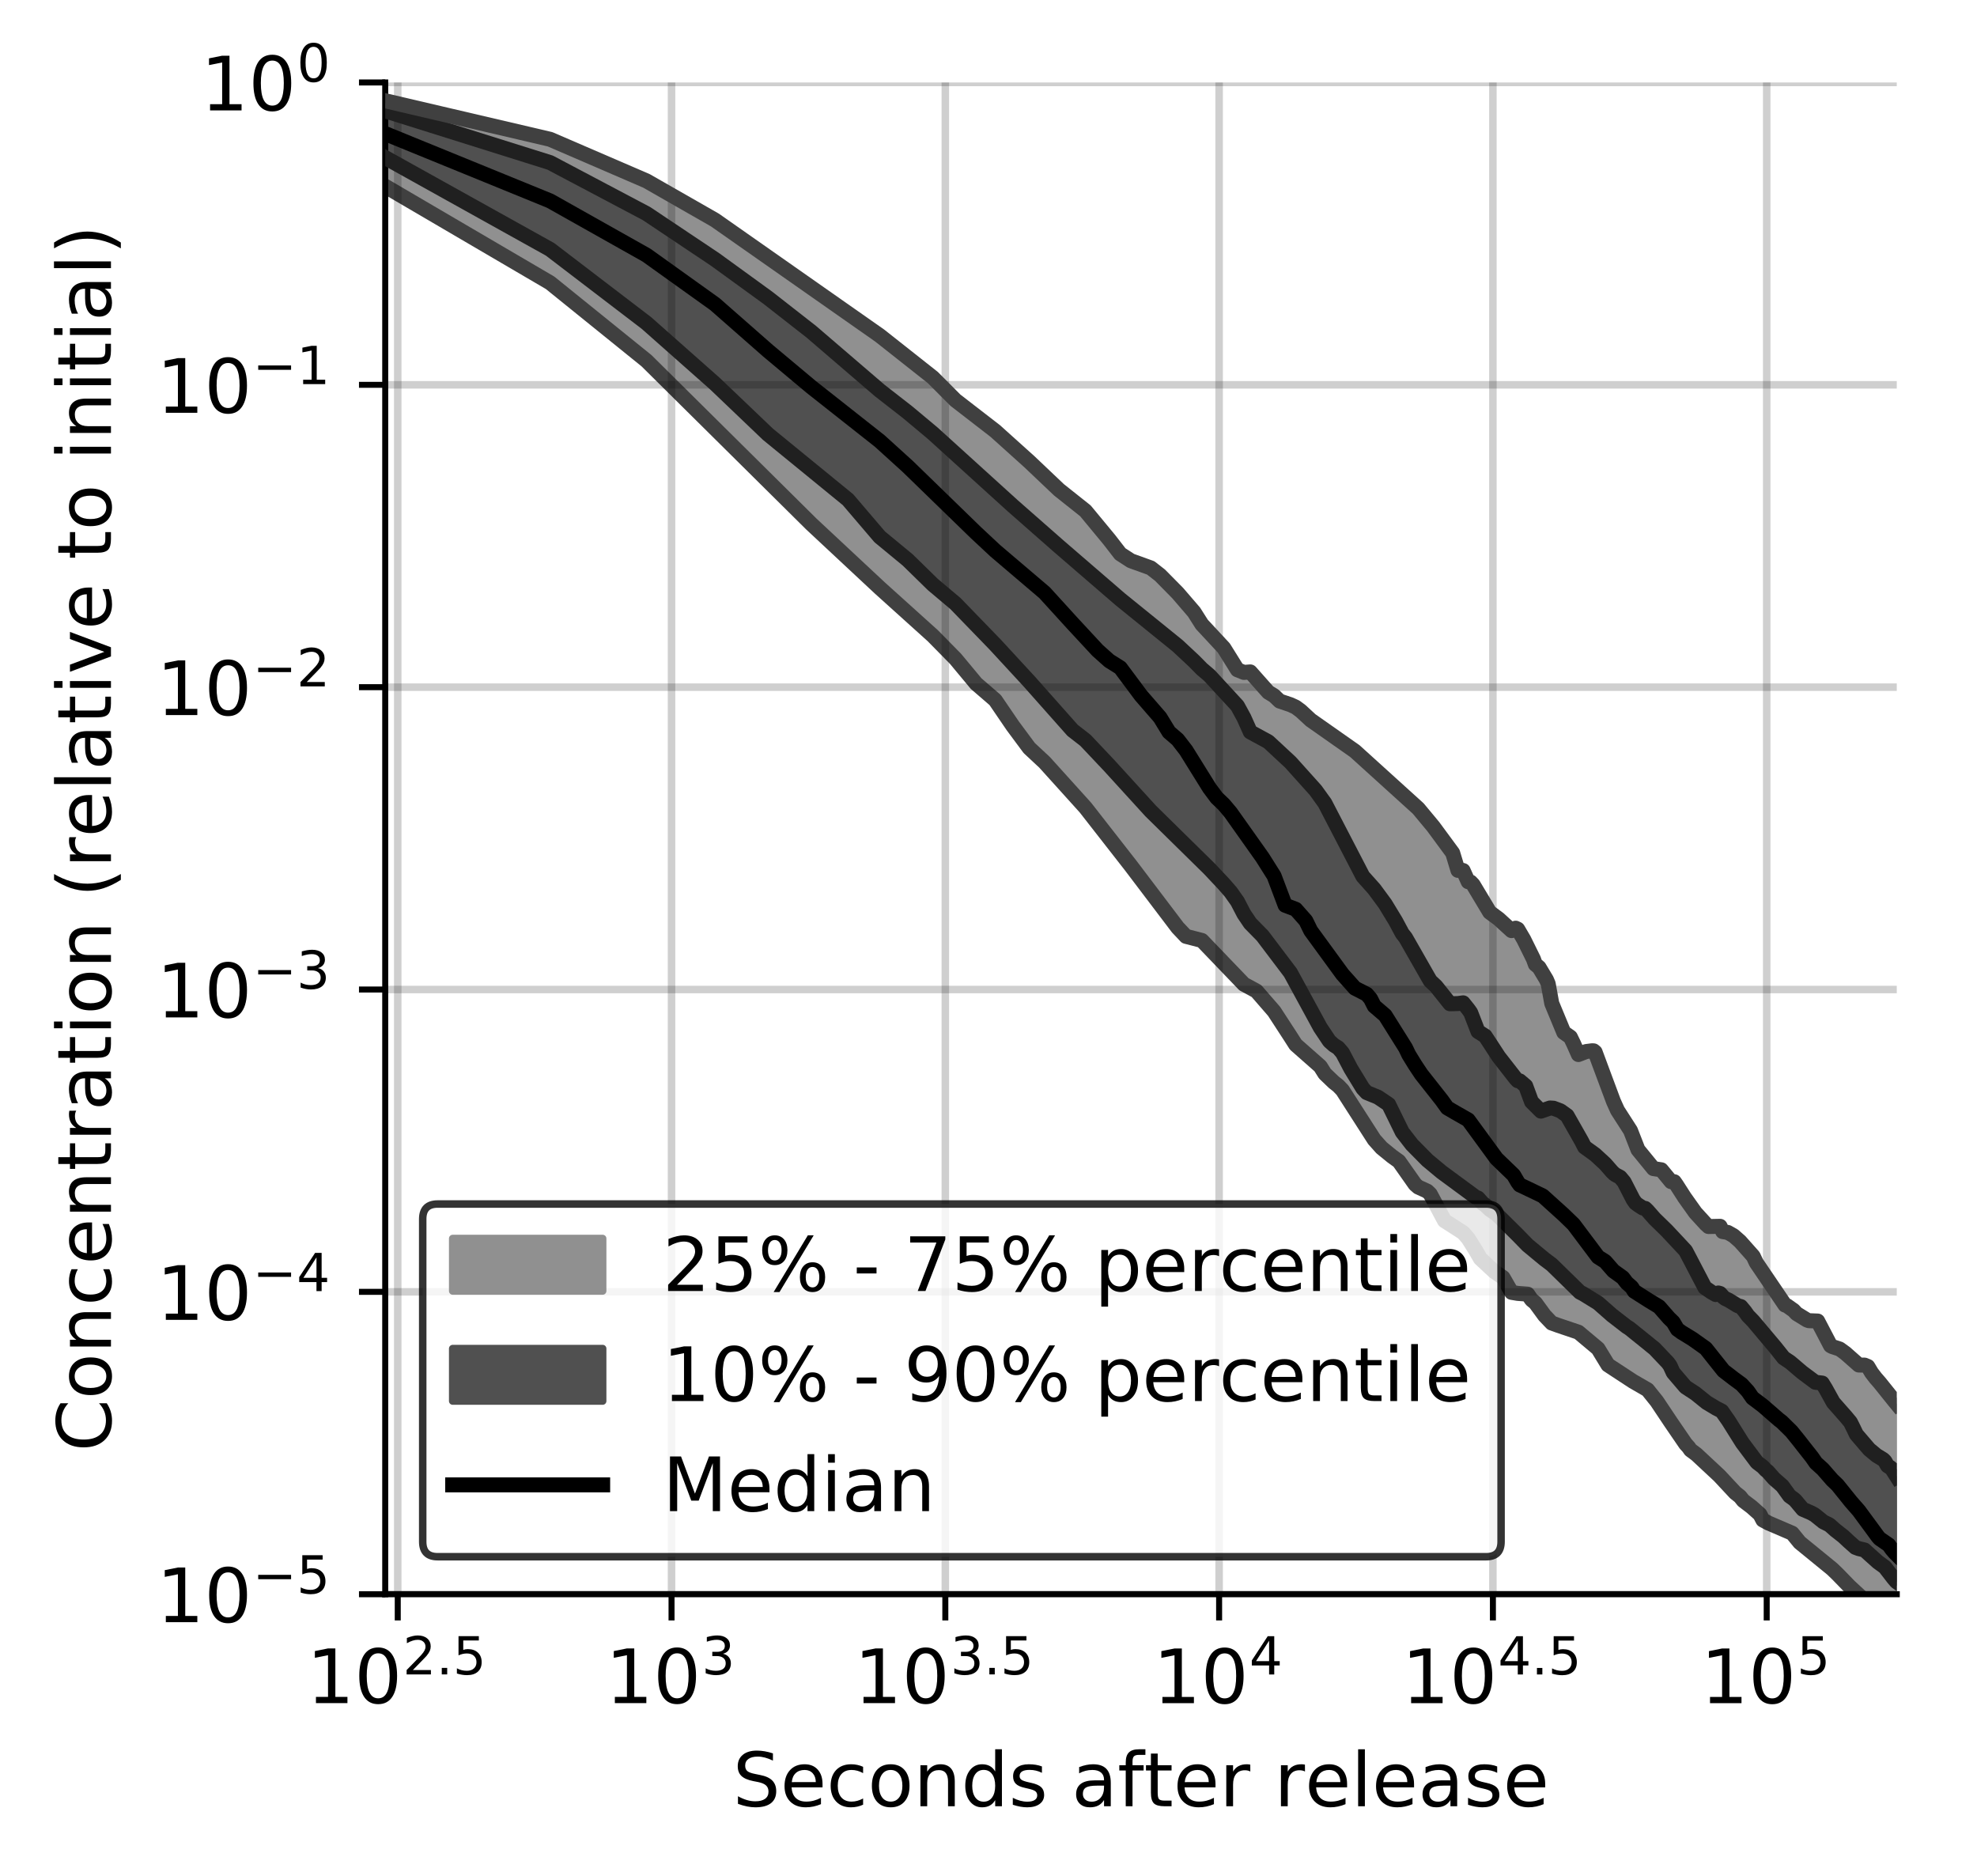 <?xml version="1.0" encoding="utf-8" standalone="no"?>
<!DOCTYPE svg PUBLIC "-//W3C//DTD SVG 1.1//EN"
  "http://www.w3.org/Graphics/SVG/1.1/DTD/svg11.dtd">
<!-- Created with matplotlib (https://matplotlib.org/) -->
<svg height="250.155pt" version="1.1" viewBox="0 0 263.678 250.155" width="263.678pt" xmlns="http://www.w3.org/2000/svg" xmlns:xlink="http://www.w3.org/1999/xlink">
 <defs>
  <style type="text/css">
*{stroke-linecap:butt;stroke-linejoin:round;}
  </style>
 </defs>
 <g id="figure_1">
  <g id="patch_1">
   <path d="M 0 250.155 
L 263.678 250.155 
L 263.678 0 
L 0 0 
z
" style="fill:#ffffff;"/>
  </g>
  <g id="axes_1">
   <g id="patch_2">
    <path d="M 51.378 212.599 
L 252.978 212.599 
L 252.978 10.999 
L 51.378 10.999 
z
" style="fill:#ffffff;"/>
   </g>
   <g id="PolyCollection_1">
    <defs>
     <path d="M 51.378 -236.719 
L 51.378 -225.317 
L 73.363 -212.445 
L 86.223 -202.056 
L 95.348 -192.975 
L 102.426 -185.888 
L 108.208 -180.277 
L 113.098 -175.631 
L 117.333 -171.757 
L 121.069 -168.37 
L 124.41 -165.378 
L 127.433 -162.306 
L 130.193 -158.988 
L 132.732 -156.798 
L 135.082 -153.351 
L 137.271 -150.401 
L 139.318 -148.495 
L 141.241 -146.412 
L 143.054 -144.426 
L 144.768 -142.458 
L 146.395 -140.404 
L 147.943 -138.416 
L 149.418 -136.518 
L 150.828 -134.696 
L 152.178 -132.916 
L 153.473 -131.18 
L 154.717 -129.52 
L 155.914 -127.951 
L 157.067 -126.464 
L 158.18 -125.286 
L 159.256 -124.962 
L 160.296 -124.741 
L 161.303 -123.685 
L 162.279 -122.697 
L 163.226 -121.669 
L 164.145 -120.688 
L 165.038 -119.743 
L 165.908 -118.897 
L 166.753 -118.398 
L 167.577 -117.995 
L 168.38 -117.125 
L 169.163 -116.336 
L 169.928 -115.286 
L 170.674 -114.198 
L 171.403 -113.091 
L 172.116 -111.923 
L 172.813 -110.833 
L 173.495 -110.24 
L 174.163 -109.692 
L 174.817 -109.156 
L 175.458 -108.645 
L 176.086 -107.95 
L 176.702 -106.973 
L 177.306 -106.331 
L 177.899 -105.822 
L 178.481 -105.367 
L 179.052 -104.771 
L 179.614 -103.89 
L 180.165 -103.045 
L 180.708 -102.127 
L 181.241 -101.212 
L 181.765 -100.357 
L 182.281 -99.564 
L 182.788 -98.839 
L 183.288 -98.177 
L 183.779 -97.577 
L 184.264 -97.083 
L 184.741 -96.658 
L 185.21 -96.275 
L 185.674 -95.934 
L 186.13 -95.64 
L 186.58 -95.283 
L 187.023 -94.651 
L 187.461 -94.022 
L 187.892 -93.407 
L 188.318 -92.805 
L 188.738 -92.218 
L 189.153 -91.853 
L 189.562 -91.666 
L 189.966 -91.483 
L 190.365 -91.3 
L 190.759 -90.915 
L 191.148 -90.175 
L 191.533 -89.451 
L 191.913 -88.735 
L 192.288 -88.03 
L 192.659 -87.367 
L 193.026 -87.141 
L 193.388 -86.956 
L 193.747 -86.765 
L 194.101 -86.56 
L 194.451 -86.333 
L 194.798 -86.075 
L 195.141 -85.772 
L 195.48 -85.415 
L 195.816 -84.998 
L 196.148 -84.523 
L 196.477 -84.003 
L 196.802 -83.428 
L 197.124 -82.8 
L 197.443 -82.319 
L 197.758 -82.004 
L 198.071 -81.692 
L 198.38 -81.384 
L 198.687 -81.083 
L 198.99 -80.814 
L 199.291 -80.595 
L 199.589 -80.382 
L 199.884 -80.175 
L 200.176 -79.975 
L 200.466 -79.782 
L 200.753 -79.286 
L 201.037 -78.784 
L 201.319 -78.293 
L 201.599 -77.813 
L 201.876 -77.741 
L 202.15 -77.704 
L 202.422 -77.672 
L 202.692 -77.651 
L 202.96 -77.64 
L 203.226 -77.637 
L 203.489 -77.641 
L 203.75 -77.572 
L 204.009 -77.113 
L 204.266 -76.824 
L 204.52 -76.676 
L 204.773 -76.406 
L 205.024 -76.034 
L 205.273 -75.676 
L 205.519 -75.333 
L 205.764 -75.006 
L 206.007 -74.718 
L 206.249 -74.454 
L 206.488 -74.203 
L 206.725 -73.957 
L 206.961 -73.719 
L 207.195 -73.611 
L 207.428 -73.533 
L 207.658 -73.458 
L 207.887 -73.387 
L 208.115 -73.318 
L 208.341 -73.251 
L 208.565 -73.185 
L 208.787 -73.121 
L 209.008 -73.057 
L 209.228 -72.995 
L 209.446 -72.931 
L 209.662 -72.868 
L 209.877 -72.804 
L 210.091 -72.742 
L 210.303 -72.667 
L 210.514 -72.5 
L 210.723 -72.334 
L 210.931 -72.169 
L 211.138 -72.005 
L 211.343 -71.842 
L 211.547 -71.681 
L 211.75 -71.535 
L 211.951 -71.39 
L 212.151 -71.246 
L 212.35 -71.104 
L 212.548 -70.964 
L 212.744 -70.827 
L 212.939 -70.636 
L 213.133 -70.304 
L 213.326 -69.976 
L 213.518 -69.651 
L 213.708 -69.33 
L 213.898 -69.013 
L 214.086 -68.698 
L 214.273 -68.387 
L 214.459 -68.131 
L 214.644 -68.003 
L 214.828 -67.873 
L 215.011 -67.74 
L 215.192 -67.623 
L 215.373 -67.507 
L 215.553 -67.387 
L 215.731 -67.265 
L 215.909 -67.14 
L 216.086 -67.014 
L 216.262 -66.888 
L 216.436 -66.768 
L 216.61 -66.652 
L 216.783 -66.54 
L 216.955 -66.431 
L 217.126 -66.327 
L 217.296 -66.226 
L 217.465 -66.128 
L 217.633 -66.033 
L 217.801 -65.94 
L 217.967 -65.849 
L 218.133 -65.758 
L 218.298 -65.667 
L 218.462 -65.578 
L 218.625 -65.491 
L 218.787 -65.405 
L 218.948 -65.321 
L 219.109 -65.239 
L 219.269 -65.159 
L 219.428 -65.08 
L 219.586 -64.994 
L 219.743 -64.82 
L 219.9 -64.642 
L 220.056 -64.461 
L 220.211 -64.277 
L 220.365 -64.086 
L 220.519 -63.891 
L 220.672 -63.692 
L 220.824 -63.489 
L 220.975 -63.282 
L 221.126 -63.071 
L 221.276 -62.855 
L 221.425 -62.636 
L 221.574 -62.417 
L 221.721 -62.197 
L 221.869 -61.978 
L 222.015 -61.758 
L 222.161 -61.539 
L 222.306 -61.318 
L 222.451 -61.096 
L 222.594 -60.874 
L 222.738 -60.652 
L 222.88 -60.43 
L 223.022 -60.209 
L 223.163 -59.988 
L 223.304 -59.767 
L 223.444 -59.547 
L 223.584 -59.328 
L 223.722 -59.11 
L 223.861 -58.899 
L 223.998 -58.694 
L 224.135 -58.492 
L 224.272 -58.295 
L 224.407 -58.1 
L 224.543 -57.907 
L 224.677 -57.744 
L 224.811 -57.609 
L 224.945 -57.474 
L 225.078 -57.338 
L 225.21 -57.168 
L 225.342 -56.862 
L 225.474 -56.79 
L 225.604 -56.714 
L 225.735 -56.634 
L 225.864 -56.55 
L 225.994 -56.449 
L 226.122 -56.329 
L 226.25 -56.213 
L 226.378 -56.1 
L 226.505 -55.985 
L 226.632 -55.869 
L 226.758 -55.753 
L 226.884 -55.635 
L 227.009 -55.52 
L 227.133 -55.406 
L 227.257 -55.293 
L 227.381 -55.181 
L 227.504 -55.068 
L 227.627 -54.955 
L 227.749 -54.841 
L 227.871 -54.728 
L 227.992 -54.613 
L 228.113 -54.499 
L 228.233 -54.39 
L 228.353 -54.28 
L 228.473 -54.173 
L 228.592 -54.066 
L 228.71 -53.96 
L 228.829 -53.856 
L 228.946 -53.753 
L 229.063 -53.633 
L 229.18 -53.505 
L 229.297 -53.374 
L 229.413 -53.241 
L 229.528 -53.105 
L 229.643 -52.967 
L 229.758 -52.825 
L 229.872 -52.683 
L 229.986 -52.542 
L 230.1 -52.4 
L 230.213 -52.259 
L 230.325 -52.117 
L 230.438 -51.976 
L 230.55 -51.835 
L 230.661 -51.695 
L 230.772 -51.554 
L 230.883 -51.433 
L 230.993 -51.361 
L 231.103 -51.291 
L 231.213 -51.221 
L 231.322 -51.153 
L 231.431 -51.087 
L 231.539 -51.022 
L 231.647 -50.965 
L 231.755 -50.911 
L 231.862 -50.858 
L 231.969 -50.753 
L 232.076 -50.576 
L 232.182 -50.404 
L 232.288 -50.238 
L 232.394 -50.111 
L 232.499 -50.044 
L 232.604 -49.976 
L 232.708 -49.907 
L 232.812 -49.835 
L 232.916 -49.761 
L 233.02 -49.685 
L 233.123 -49.607 
L 233.226 -49.526 
L 233.328 -49.441 
L 233.43 -49.358 
L 233.532 -49.272 
L 233.633 -49.18 
L 233.735 -49.092 
L 233.835 -49.005 
L 233.936 -48.919 
L 234.036 -48.835 
L 234.136 -48.751 
L 234.236 -48.669 
L 234.335 -48.588 
L 234.434 -48.508 
L 234.533 -48.428 
L 234.631 -48.35 
L 234.729 -48.201 
L 234.827 -47.964 
L 234.924 -47.731 
L 235.021 -47.52 
L 235.118 -47.453 
L 235.215 -47.386 
L 235.311 -47.321 
L 235.407 -47.257 
L 235.503 -47.195 
L 235.598 -47.156 
L 235.693 -47.118 
L 235.788 -47.079 
L 235.882 -47.041 
L 235.977 -47.004 
L 236.071 -46.966 
L 236.164 -46.93 
L 236.258 -46.894 
L 236.351 -46.858 
L 236.444 -46.823 
L 236.536 -46.788 
L 236.629 -46.753 
L 236.721 -46.719 
L 236.813 -46.684 
L 236.904 -46.65 
L 236.995 -46.615 
L 237.087 -46.58 
L 237.177 -46.537 
L 237.268 -46.49 
L 237.358 -46.441 
L 237.448 -46.391 
L 237.538 -46.339 
L 237.627 -46.285 
L 237.716 -46.229 
L 237.805 -46.172 
L 237.894 -46.145 
L 237.983 -46.118 
L 238.071 -46.091 
L 238.159 -46.062 
L 238.246 -46.033 
L 238.334 -46.003 
L 238.421 -45.971 
L 238.508 -45.94 
L 238.595 -45.907 
L 238.682 -45.874 
L 238.768 -45.841 
L 238.854 -45.807 
L 238.94 -45.773 
L 239.025 -45.693 
L 239.111 -45.574 
L 239.196 -45.457 
L 239.281 -45.342 
L 239.366 -45.227 
L 239.45 -45.113 
L 239.534 -45 
L 239.618 -44.886 
L 239.702 -44.773 
L 239.786 -44.662 
L 239.869 -44.594 
L 239.952 -44.525 
L 240.035 -44.455 
L 240.118 -44.385 
L 240.2 -44.314 
L 240.283 -44.244 
L 240.365 -44.175 
L 240.446 -44.106 
L 240.528 -44.038 
L 240.61 -43.97 
L 240.691 -43.902 
L 240.772 -43.835 
L 240.853 -43.768 
L 240.933 -43.701 
L 241.014 -43.634 
L 241.094 -43.568 
L 241.174 -43.502 
L 241.254 -43.435 
L 241.333 -43.368 
L 241.413 -43.3 
L 241.492 -43.231 
L 241.571 -43.163 
L 241.65 -43.095 
L 241.728 -43.027 
L 241.807 -42.959 
L 241.885 -42.892 
L 241.963 -42.825 
L 242.041 -42.758 
L 242.118 -42.691 
L 242.196 -42.626 
L 242.273 -42.562 
L 242.35 -42.499 
L 242.427 -42.436 
L 242.504 -42.374 
L 242.58 -42.313 
L 242.657 -42.252 
L 242.733 -42.192 
L 242.809 -42.131 
L 242.884 -42.072 
L 242.96 -42.012 
L 243.035 -41.953 
L 243.111 -41.894 
L 243.186 -41.836 
L 243.261 -41.779 
L 243.335 -41.721 
L 243.41 -41.664 
L 243.484 -41.607 
L 243.559 -41.55 
L 243.633 -41.493 
L 243.706 -41.436 
L 243.78 -41.379 
L 243.854 -41.321 
L 243.927 -41.264 
L 244 -41.207 
L 244.073 -41.149 
L 244.146 -41.092 
L 244.219 -41.036 
L 244.291 -40.979 
L 244.363 -40.923 
L 244.436 -40.867 
L 244.508 -40.811 
L 244.579 -40.755 
L 244.651 -40.699 
L 244.723 -40.64 
L 244.794 -40.557 
L 244.865 -40.475 
L 244.936 -40.394 
L 245.007 -40.313 
L 245.078 -40.233 
L 245.148 -40.154 
L 245.219 -40.075 
L 245.289 -39.996 
L 245.359 -39.918 
L 245.429 -39.84 
L 245.499 -39.763 
L 245.568 -39.686 
L 245.638 -39.609 
L 245.707 -39.533 
L 245.776 -39.459 
L 245.845 -39.386 
L 245.914 -39.314 
L 245.983 -39.243 
L 246.052 -39.173 
L 246.12 -39.104 
L 246.188 -39.035 
L 246.256 -38.968 
L 246.324 -38.902 
L 246.392 -38.84 
L 246.46 -38.779 
L 246.528 -38.72 
L 246.595 -38.661 
L 246.662 -38.603 
L 246.729 -38.546 
L 246.796 -38.489 
L 246.863 -38.433 
L 246.93 -38.378 
L 246.996 -38.323 
L 247.063 -38.269 
L 247.129 -38.214 
L 247.195 -38.16 
L 247.261 -38.107 
L 247.327 -38.055 
L 247.393 -38.004 
L 247.459 -37.955 
L 247.524 -37.894 
L 247.589 -37.825 
L 247.655 -37.757 
L 247.72 -37.689 
L 247.785 -37.623 
L 247.849 -37.558 
L 247.914 -37.493 
L 247.979 -37.429 
L 248.043 -37.366 
L 248.107 -37.302 
L 248.171 -37.238 
L 248.235 -37.173 
L 248.299 -37.108 
L 248.363 -37.042 
L 248.427 -36.976 
L 248.49 -36.909 
L 248.553 -36.842 
L 248.617 -36.775 
L 248.68 -36.707 
L 248.743 -36.64 
L 248.806 -36.572 
L 248.868 -36.506 
L 248.931 -36.441 
L 248.994 -36.376 
L 249.056 -36.312 
L 249.118 -36.248 
L 249.18 -36.185 
L 249.242 -36.123 
L 249.304 -36.062 
L 249.366 -36.001 
L 249.428 -35.94 
L 249.489 -35.88 
L 249.551 -35.821 
L 249.612 -35.761 
L 249.673 -35.701 
L 249.734 -35.64 
L 249.795 -35.58 
L 249.856 -35.519 
L 249.917 -35.458 
L 249.977 -35.397 
L 250.038 -35.335 
L 250.098 -35.273 
L 250.158 -35.211 
L 250.218 -35.149 
L 250.278 -35.086 
L 250.338 -35.024 
L 250.398 -34.963 
L 250.458 -34.902 
L 250.517 -34.842 
L 250.577 -34.782 
L 250.636 -34.722 
L 250.695 -34.663 
L 250.754 -34.604 
L 250.813 -34.544 
L 250.872 -34.484 
L 250.931 -34.425 
L 250.99 -34.366 
L 251.048 -34.308 
L 251.107 -34.25 
L 251.165 -34.194 
L 251.223 -34.138 
L 251.282 -34.082 
L 251.34 -34.027 
L 251.398 -33.973 
L 251.455 -33.919 
L 251.513 -33.865 
L 251.571 -33.812 
L 251.628 -33.758 
L 251.686 -33.706 
L 251.743 -33.653 
L 251.8 -33.6 
L 251.857 -33.548 
L 251.914 -33.496 
L 251.971 -33.444 
L 252.028 -33.392 
L 252.085 -33.34 
L 252.141 -33.288 
L 252.198 -33.236 
L 252.254 -33.184 
L 252.31 -33.132 
L 252.367 -33.081 
L 252.423 -33.029 
L 252.479 -32.978 
L 252.535 -32.927 
L 252.59 -32.875 
L 252.646 -32.824 
L 252.702 -32.773 
L 252.757 -32.722 
L 252.812 -32.671 
L 252.868 -32.62 
L 252.923 -32.569 
L 252.978 -32.519 
L 252.978 -62.937 
L 252.978 -62.937 
L 252.923 -63.003 
L 252.868 -63.07 
L 252.812 -63.136 
L 252.757 -63.203 
L 252.702 -63.271 
L 252.646 -63.339 
L 252.59 -63.409 
L 252.535 -63.481 
L 252.479 -63.555 
L 252.423 -63.631 
L 252.367 -63.709 
L 252.31 -63.79 
L 252.254 -63.87 
L 252.198 -63.949 
L 252.141 -64.028 
L 252.085 -64.107 
L 252.028 -64.184 
L 251.971 -64.26 
L 251.914 -64.335 
L 251.857 -64.409 
L 251.8 -64.482 
L 251.743 -64.554 
L 251.686 -64.624 
L 251.628 -64.693 
L 251.571 -64.762 
L 251.513 -64.829 
L 251.455 -64.897 
L 251.398 -64.964 
L 251.34 -65.032 
L 251.282 -65.101 
L 251.223 -65.17 
L 251.165 -65.238 
L 251.107 -65.306 
L 251.048 -65.372 
L 250.99 -65.439 
L 250.931 -65.505 
L 250.872 -65.571 
L 250.813 -65.637 
L 250.754 -65.704 
L 250.695 -65.773 
L 250.636 -65.844 
L 250.577 -65.917 
L 250.517 -65.992 
L 250.458 -66.07 
L 250.398 -66.15 
L 250.338 -66.224 
L 250.278 -66.279 
L 250.218 -66.334 
L 250.158 -66.387 
L 250.098 -66.438 
L 250.038 -66.489 
L 249.977 -66.538 
L 249.917 -66.598 
L 249.856 -66.696 
L 249.795 -66.794 
L 249.734 -66.894 
L 249.673 -66.996 
L 249.612 -67.1 
L 249.551 -67.206 
L 249.489 -67.315 
L 249.428 -67.424 
L 249.366 -67.533 
L 249.304 -67.64 
L 249.242 -67.745 
L 249.18 -67.844 
L 249.118 -67.926 
L 249.056 -67.958 
L 248.994 -67.988 
L 248.931 -68.016 
L 248.868 -68.043 
L 248.806 -68.069 
L 248.743 -68.089 
L 248.68 -68.107 
L 248.617 -68.123 
L 248.553 -68.137 
L 248.49 -68.148 
L 248.427 -68.151 
L 248.363 -68.152 
L 248.299 -68.151 
L 248.235 -68.149 
L 248.171 -68.145 
L 248.107 -68.141 
L 248.043 -68.135 
L 247.979 -68.128 
L 247.914 -68.121 
L 247.849 -68.115 
L 247.785 -68.11 
L 247.72 -68.135 
L 247.655 -68.187 
L 247.589 -68.241 
L 247.524 -68.297 
L 247.459 -68.354 
L 247.393 -68.413 
L 247.327 -68.474 
L 247.261 -68.537 
L 247.195 -68.603 
L 247.129 -68.669 
L 247.063 -68.735 
L 246.996 -68.803 
L 246.93 -68.87 
L 246.863 -68.938 
L 246.796 -69.007 
L 246.729 -69.077 
L 246.662 -69.147 
L 246.595 -69.217 
L 246.528 -69.288 
L 246.46 -69.36 
L 246.392 -69.433 
L 246.324 -69.505 
L 246.256 -69.573 
L 246.188 -69.64 
L 246.12 -69.704 
L 246.052 -69.765 
L 245.983 -69.824 
L 245.914 -69.881 
L 245.845 -69.936 
L 245.776 -69.988 
L 245.707 -70.038 
L 245.638 -70.086 
L 245.568 -70.131 
L 245.499 -70.175 
L 245.429 -70.216 
L 245.359 -70.255 
L 245.289 -70.292 
L 245.219 -70.327 
L 245.148 -70.359 
L 245.078 -70.389 
L 245.007 -70.417 
L 244.936 -70.442 
L 244.865 -70.465 
L 244.794 -70.485 
L 244.723 -70.501 
L 244.651 -70.518 
L 244.579 -70.534 
L 244.508 -70.55 
L 244.436 -70.566 
L 244.363 -70.581 
L 244.291 -70.597 
L 244.219 -70.612 
L 244.146 -70.7 
L 244.073 -70.812 
L 244 -70.928 
L 243.927 -71.049 
L 243.854 -71.173 
L 243.78 -71.301 
L 243.706 -71.433 
L 243.633 -71.568 
L 243.559 -71.706 
L 243.484 -71.847 
L 243.41 -71.991 
L 243.335 -72.138 
L 243.261 -72.287 
L 243.186 -72.435 
L 243.111 -72.585 
L 243.035 -72.738 
L 242.96 -72.895 
L 242.884 -73.051 
L 242.809 -73.207 
L 242.733 -73.362 
L 242.657 -73.517 
L 242.58 -73.672 
L 242.504 -73.828 
L 242.427 -73.985 
L 242.35 -74.035 
L 242.273 -74.058 
L 242.196 -74.07 
L 242.118 -74.082 
L 242.041 -74.094 
L 241.963 -74.107 
L 241.885 -74.118 
L 241.807 -74.098 
L 241.728 -74.078 
L 241.65 -74.061 
L 241.571 -74.048 
L 241.492 -74.037 
L 241.413 -74.032 
L 241.333 -74.031 
L 241.254 -74.033 
L 241.174 -74.038 
L 241.094 -74.046 
L 241.014 -74.116 
L 240.933 -74.186 
L 240.853 -74.256 
L 240.772 -74.328 
L 240.691 -74.401 
L 240.61 -74.468 
L 240.528 -74.503 
L 240.446 -74.539 
L 240.365 -74.577 
L 240.283 -74.616 
L 240.2 -74.657 
L 240.118 -74.701 
L 240.035 -74.746 
L 239.952 -74.794 
L 239.869 -74.843 
L 239.786 -74.886 
L 239.702 -74.929 
L 239.618 -74.974 
L 239.534 -75.021 
L 239.45 -75.071 
L 239.366 -75.18 
L 239.281 -75.303 
L 239.196 -75.428 
L 239.111 -75.507 
L 239.025 -75.538 
L 238.94 -75.571 
L 238.854 -75.604 
L 238.768 -75.64 
L 238.682 -75.722 
L 238.595 -75.796 
L 238.508 -75.873 
L 238.421 -75.951 
L 238.334 -76.031 
L 238.246 -76.111 
L 238.159 -76.105 
L 238.071 -76.119 
L 237.983 -76.228 
L 237.894 -76.34 
L 237.805 -76.453 
L 237.716 -76.569 
L 237.627 -76.688 
L 237.538 -76.811 
L 237.448 -76.936 
L 237.358 -77.066 
L 237.268 -77.2 
L 237.177 -77.323 
L 237.087 -77.436 
L 236.995 -77.552 
L 236.904 -77.67 
L 236.813 -77.793 
L 236.721 -77.917 
L 236.629 -78.045 
L 236.536 -78.176 
L 236.444 -78.31 
L 236.351 -78.448 
L 236.258 -78.59 
L 236.164 -78.734 
L 236.071 -78.882 
L 235.977 -79.031 
L 235.882 -79.182 
L 235.788 -79.335 
L 235.693 -79.489 
L 235.598 -79.643 
L 235.503 -79.797 
L 235.407 -79.952 
L 235.311 -80.106 
L 235.215 -80.263 
L 235.118 -80.421 
L 235.021 -80.571 
L 234.924 -80.72 
L 234.827 -80.869 
L 234.729 -81.02 
L 234.631 -81.169 
L 234.533 -81.319 
L 234.434 -81.47 
L 234.335 -81.621 
L 234.236 -81.772 
L 234.136 -81.923 
L 234.036 -82.072 
L 233.936 -82.323 
L 233.835 -82.625 
L 233.735 -82.824 
L 233.633 -82.968 
L 233.532 -83.115 
L 233.43 -83.263 
L 233.328 -83.392 
L 233.226 -83.508 
L 233.123 -83.625 
L 233.02 -83.741 
L 232.916 -83.858 
L 232.812 -83.944 
L 232.708 -83.934 
L 232.604 -84.007 
L 232.499 -84.131 
L 232.394 -84.251 
L 232.288 -84.371 
L 232.182 -84.488 
L 232.076 -84.601 
L 231.969 -84.711 
L 231.862 -84.817 
L 231.755 -84.918 
L 231.647 -85.015 
L 231.539 -85.107 
L 231.431 -85.196 
L 231.322 -85.28 
L 231.213 -85.36 
L 231.103 -85.436 
L 230.993 -85.51 
L 230.883 -85.58 
L 230.772 -85.643 
L 230.661 -85.701 
L 230.55 -85.753 
L 230.438 -85.8 
L 230.325 -85.842 
L 230.213 -85.868 
L 230.1 -85.888 
L 229.986 -85.902 
L 229.872 -85.911 
L 229.758 -85.915 
L 229.643 -85.938 
L 229.528 -86.28 
L 229.413 -86.618 
L 229.297 -86.755 
L 229.18 -86.751 
L 229.063 -86.746 
L 228.946 -86.741 
L 228.829 -86.735 
L 228.71 -86.729 
L 228.592 -86.708 
L 228.473 -86.68 
L 228.353 -86.655 
L 228.233 -86.628 
L 228.113 -86.608 
L 227.992 -86.595 
L 227.871 -86.588 
L 227.749 -86.589 
L 227.627 -86.75 
L 227.504 -86.923 
L 227.381 -87.09 
L 227.257 -87.253 
L 227.133 -87.408 
L 227.009 -87.556 
L 226.884 -87.695 
L 226.758 -87.825 
L 226.632 -87.95 
L 226.505 -88.07 
L 226.378 -88.187 
L 226.25 -88.307 
L 226.122 -88.435 
L 225.994 -88.577 
L 225.864 -88.734 
L 225.735 -88.905 
L 225.604 -89.088 
L 225.474 -89.282 
L 225.342 -89.478 
L 225.21 -89.672 
L 225.078 -89.866 
L 224.945 -90.063 
L 224.811 -90.264 
L 224.677 -90.466 
L 224.543 -90.666 
L 224.407 -90.866 
L 224.272 -91.067 
L 224.135 -91.269 
L 223.998 -91.476 
L 223.861 -91.693 
L 223.722 -91.924 
L 223.584 -92.167 
L 223.444 -92.414 
L 223.304 -92.564 
L 223.163 -92.571 
L 223.022 -92.573 
L 222.88 -92.572 
L 222.738 -92.582 
L 222.594 -92.804 
L 222.451 -93.005 
L 222.306 -93.2 
L 222.161 -93.392 
L 222.015 -93.584 
L 221.869 -93.777 
L 221.721 -93.967 
L 221.574 -94.155 
L 221.425 -94.21 
L 221.276 -94.225 
L 221.126 -94.241 
L 220.975 -94.258 
L 220.824 -94.276 
L 220.672 -94.294 
L 220.519 -94.316 
L 220.365 -94.502 
L 220.211 -94.687 
L 220.056 -94.87 
L 219.9 -95.055 
L 219.743 -95.241 
L 219.586 -95.428 
L 219.428 -95.62 
L 219.269 -95.815 
L 219.109 -96.014 
L 218.948 -96.215 
L 218.787 -96.418 
L 218.625 -96.624 
L 218.462 -96.832 
L 218.298 -97.116 
L 218.133 -97.538 
L 217.967 -97.977 
L 217.801 -98.431 
L 217.633 -98.9 
L 217.465 -99.383 
L 217.296 -99.74 
L 217.126 -99.996 
L 216.955 -100.254 
L 216.783 -100.514 
L 216.61 -100.774 
L 216.436 -101.035 
L 216.262 -101.297 
L 216.086 -101.559 
L 215.909 -101.82 
L 215.731 -102.082 
L 215.553 -102.389 
L 215.373 -102.83 
L 215.192 -103.275 
L 215.011 -103.727 
L 214.828 -104.188 
L 214.644 -104.661 
L 214.459 -105.153 
L 214.273 -105.668 
L 214.086 -106.199 
L 213.898 -106.746 
L 213.708 -107.293 
L 213.518 -107.831 
L 213.326 -108.359 
L 213.133 -108.876 
L 212.939 -109.375 
L 212.744 -109.855 
L 212.548 -110.016 
L 212.35 -110.028 
L 212.151 -110.024 
L 211.951 -110.005 
L 211.75 -109.972 
L 211.547 -109.925 
L 211.343 -109.867 
L 211.138 -109.797 
L 210.931 -109.716 
L 210.723 -109.626 
L 210.514 -109.526 
L 210.303 -109.933 
L 210.091 -110.451 
L 209.877 -110.964 
L 209.662 -111.473 
L 209.446 -111.85 
L 209.228 -111.997 
L 209.008 -112.151 
L 208.787 -112.309 
L 208.565 -112.472 
L 208.341 -112.765 
L 208.115 -113.375 
L 207.887 -113.981 
L 207.658 -114.582 
L 207.428 -115.178 
L 207.195 -115.767 
L 206.961 -116.347 
L 206.725 -117.558 
L 206.488 -118.956 
L 206.249 -119.513 
L 206.007 -119.944 
L 205.764 -120.347 
L 205.519 -120.745 
L 205.273 -121.142 
L 205.024 -121.388 
L 204.773 -121.556 
L 204.52 -122.254 
L 204.266 -122.878 
L 204.009 -123.363 
L 203.75 -123.858 
L 203.489 -124.362 
L 203.226 -124.874 
L 202.96 -125.398 
L 202.692 -125.829 
L 202.422 -126.245 
L 202.15 -126.376 
L 201.876 -126.189 
L 201.599 -126.053 
L 201.319 -126.159 
L 201.037 -126.493 
L 200.753 -126.781 
L 200.466 -127.055 
L 200.176 -127.331 
L 199.884 -127.616 
L 199.589 -127.891 
L 199.291 -128.153 
L 198.99 -128.291 
L 198.687 -128.5 
L 198.38 -128.992 
L 198.071 -129.507 
L 197.758 -130.028 
L 197.443 -130.556 
L 197.124 -131.09 
L 196.802 -131.63 
L 196.477 -132.176 
L 196.148 -132.522 
L 195.816 -132.57 
L 195.48 -133.257 
L 195.141 -134.066 
L 194.798 -134.148 
L 194.451 -134.086 
L 194.101 -135.167 
L 193.747 -136.411 
L 193.388 -136.931 
L 193.026 -137.418 
L 192.659 -137.91 
L 192.288 -138.41 
L 191.913 -138.925 
L 191.533 -139.434 
L 191.148 -139.937 
L 190.759 -140.433 
L 190.365 -140.922 
L 189.966 -141.408 
L 189.562 -141.872 
L 189.153 -142.335 
L 188.738 -142.807 
L 188.318 -143.287 
L 187.892 -143.702 
L 187.461 -144.027 
L 187.023 -144.385 
L 186.58 -144.734 
L 186.13 -145.099 
L 185.674 -145.482 
L 185.21 -145.883 
L 184.741 -146.301 
L 184.264 -146.737 
L 183.779 -147.19 
L 183.288 -147.662 
L 182.788 -148.092 
L 182.281 -148.536 
L 181.765 -149.005 
L 181.241 -149.511 
L 180.708 -149.987 
L 180.165 -150.449 
L 179.614 -150.863 
L 179.052 -151.269 
L 178.481 -151.701 
L 177.899 -152.114 
L 177.306 -152.495 
L 176.702 -152.876 
L 176.086 -153.268 
L 175.458 -153.68 
L 174.817 -154.123 
L 174.163 -154.701 
L 173.495 -155.346 
L 172.813 -155.853 
L 172.116 -156.177 
L 171.403 -156.456 
L 170.674 -156.662 
L 169.928 -157.375 
L 169.163 -157.837 
L 168.38 -158.553 
L 167.577 -159.623 
L 166.753 -160.551 
L 165.908 -160.485 
L 165.038 -160.836 
L 164.145 -162.281 
L 163.226 -163.739 
L 162.279 -164.839 
L 161.303 -165.795 
L 160.296 -166.889 
L 159.256 -168.527 
L 158.18 -169.813 
L 157.067 -171.072 
L 155.914 -172.264 
L 154.717 -173.453 
L 153.473 -174.421 
L 152.178 -174.915 
L 150.828 -175.376 
L 149.418 -176.289 
L 147.943 -178.192 
L 146.395 -180.107 
L 144.768 -182.032 
L 143.054 -183.453 
L 141.241 -184.835 
L 139.318 -186.684 
L 137.271 -188.602 
L 135.082 -190.598 
L 132.732 -192.685 
L 130.193 -194.602 
L 127.433 -196.782 
L 124.41 -199.811 
L 121.069 -202.522 
L 117.333 -205.401 
L 113.098 -208.565 
L 108.208 -211.922 
L 102.426 -215.891 
L 95.348 -220.816 
L 86.223 -226.03 
L 73.363 -231.58 
L 51.378 -236.719 
z
" id="mce723746c2" style="stroke:#909090;"/>
    </defs>
    <g clip-path="url(#pb2a0eab557)">
     <use style="fill:#909090;stroke:#909090;" x="0" xlink:href="#mce723746c2" y="250.155"/>
    </g>
   </g>
   <g id="PolyCollection_2">
    <defs>
     <path d="M 51.378 -235.377 
L 51.378 -229.136 
L 73.363 -216.902 
L 86.223 -207.074 
L 95.348 -198.998 
L 102.426 -192.24 
L 108.208 -187.443 
L 113.098 -183.521 
L 117.333 -178.563 
L 121.069 -175.479 
L 124.41 -172.212 
L 127.433 -169.665 
L 130.193 -166.851 
L 132.732 -164.194 
L 135.082 -161.69 
L 137.271 -159.274 
L 139.318 -156.91 
L 141.241 -154.719 
L 143.054 -152.759 
L 144.768 -151.427 
L 146.395 -149.752 
L 147.943 -148.066 
L 149.418 -146.403 
L 150.828 -144.931 
L 152.178 -143.282 
L 153.473 -142.002 
L 154.717 -140.799 
L 155.914 -139.631 
L 157.067 -138.531 
L 158.18 -137.492 
L 159.256 -136.432 
L 160.296 -135.294 
L 161.303 -134.303 
L 162.279 -133.328 
L 163.226 -132.259 
L 164.145 -131.201 
L 165.038 -129.942 
L 165.908 -128.273 
L 166.753 -127.023 
L 167.577 -126.201 
L 168.38 -125.368 
L 169.163 -124.346 
L 169.928 -123.321 
L 170.674 -122.352 
L 171.403 -121.401 
L 172.116 -120.43 
L 172.813 -119.122 
L 173.495 -117.852 
L 174.163 -116.608 
L 174.817 -115.383 
L 175.458 -114.193 
L 176.086 -113.138 
L 176.702 -112.214 
L 177.306 -111.312 
L 177.899 -110.784 
L 178.481 -110.417 
L 179.052 -109.755 
L 179.614 -108.602 
L 180.165 -107.64 
L 180.708 -106.764 
L 181.241 -105.924 
L 181.765 -105.012 
L 182.281 -104.453 
L 182.788 -104.243 
L 183.288 -104.04 
L 183.779 -103.841 
L 184.264 -103.505 
L 184.741 -103.187 
L 185.21 -102.877 
L 185.674 -101.921 
L 186.13 -100.937 
L 186.58 -99.938 
L 187.023 -99.182 
L 187.461 -98.591 
L 187.892 -98.041 
L 188.318 -97.512 
L 188.738 -97.055 
L 189.153 -96.622 
L 189.562 -96.207 
L 189.966 -95.813 
L 190.365 -95.439 
L 190.759 -95.088 
L 191.148 -94.754 
L 191.533 -94.436 
L 191.913 -94.133 
L 192.288 -93.839 
L 192.659 -93.561 
L 193.026 -93.301 
L 193.388 -93.051 
L 193.747 -92.814 
L 194.101 -92.577 
L 194.451 -92.206 
L 194.798 -92.022 
L 195.141 -91.766 
L 195.48 -91.519 
L 195.816 -91.286 
L 196.148 -91.066 
L 196.477 -90.769 
L 196.802 -90.515 
L 197.124 -90.387 
L 197.443 -89.98 
L 197.758 -89.677 
L 198.071 -89.464 
L 198.38 -89.085 
L 198.687 -88.871 
L 198.99 -88.7 
L 199.291 -88.526 
L 199.589 -88.261 
L 199.884 -87.981 
L 200.176 -87.706 
L 200.466 -87.439 
L 200.753 -87.182 
L 201.037 -86.93 
L 201.319 -86.685 
L 201.599 -86.425 
L 201.876 -86.094 
L 202.15 -85.77 
L 202.422 -85.453 
L 202.692 -85.142 
L 202.96 -84.839 
L 203.226 -84.564 
L 203.489 -84.324 
L 203.75 -84.092 
L 204.009 -83.865 
L 204.266 -83.644 
L 204.52 -83.429 
L 204.773 -83.218 
L 205.024 -83.012 
L 205.273 -82.81 
L 205.519 -82.611 
L 205.764 -82.416 
L 206.007 -82.224 
L 206.249 -82.069 
L 206.488 -81.914 
L 206.725 -81.74 
L 206.961 -81.509 
L 207.195 -81.279 
L 207.428 -81.064 
L 207.658 -80.866 
L 207.887 -80.566 
L 208.115 -80.239 
L 208.341 -80.013 
L 208.565 -79.791 
L 208.787 -79.607 
L 209.008 -79.409 
L 209.228 -79.17 
L 209.446 -78.934 
L 209.662 -78.726 
L 209.877 -78.543 
L 210.091 -78.363 
L 210.303 -78.184 
L 210.514 -78.007 
L 210.723 -77.831 
L 210.931 -77.767 
L 211.138 -77.621 
L 211.343 -77.455 
L 211.547 -77.35 
L 211.75 -77.244 
L 211.951 -77.136 
L 212.151 -77.036 
L 212.35 -76.936 
L 212.548 -76.833 
L 212.744 -76.67 
L 212.939 -76.53 
L 213.133 -76.395 
L 213.326 -76.211 
L 213.518 -76.031 
L 213.708 -75.857 
L 213.898 -75.687 
L 214.086 -75.522 
L 214.273 -75.36 
L 214.459 -75.202 
L 214.644 -75.047 
L 214.828 -74.895 
L 215.011 -74.746 
L 215.192 -74.599 
L 215.373 -74.452 
L 215.553 -74.306 
L 215.731 -74.159 
L 215.909 -74.013 
L 216.086 -73.867 
L 216.262 -73.722 
L 216.436 -73.58 
L 216.61 -73.444 
L 216.783 -73.314 
L 216.955 -73.241 
L 217.126 -73.178 
L 217.296 -73.03 
L 217.465 -72.884 
L 217.633 -72.741 
L 217.801 -72.599 
L 217.967 -72.458 
L 218.133 -72.318 
L 218.298 -72.179 
L 218.462 -72.042 
L 218.625 -71.907 
L 218.787 -71.773 
L 218.948 -71.65 
L 219.109 -71.532 
L 219.269 -71.416 
L 219.428 -71.302 
L 219.586 -71.189 
L 219.743 -71.061 
L 219.9 -70.972 
L 220.056 -70.885 
L 220.211 -70.675 
L 220.365 -70.497 
L 220.519 -70.4 
L 220.672 -70.307 
L 220.824 -70.158 
L 220.975 -69.947 
L 221.126 -69.83 
L 221.276 -69.714 
L 221.425 -69.586 
L 221.574 -69.407 
L 221.721 -69.248 
L 221.869 -69.089 
L 222.015 -68.926 
L 222.161 -68.764 
L 222.306 -68.599 
L 222.451 -68.432 
L 222.594 -68.262 
L 222.738 -68.037 
L 222.88 -67.636 
L 223.022 -67.348 
L 223.163 -67.112 
L 223.304 -66.934 
L 223.444 -66.762 
L 223.584 -66.599 
L 223.722 -66.467 
L 223.861 -66.334 
L 223.998 -66.147 
L 224.135 -65.961 
L 224.272 -65.775 
L 224.407 -65.586 
L 224.543 -65.395 
L 224.677 -65.266 
L 224.811 -65.185 
L 224.945 -65.107 
L 225.078 -65.048 
L 225.21 -64.988 
L 225.342 -64.927 
L 225.474 -64.868 
L 225.604 -64.804 
L 225.735 -64.684 
L 225.864 -64.564 
L 225.994 -64.445 
L 226.122 -64.328 
L 226.25 -64.214 
L 226.378 -64.102 
L 226.505 -63.992 
L 226.632 -63.886 
L 226.758 -63.782 
L 226.884 -63.679 
L 227.009 -63.579 
L 227.133 -63.482 
L 227.257 -63.387 
L 227.381 -63.294 
L 227.504 -63.204 
L 227.627 -63.116 
L 227.749 -63.031 
L 227.871 -62.948 
L 227.992 -62.868 
L 228.113 -62.79 
L 228.233 -62.714 
L 228.353 -62.641 
L 228.473 -62.57 
L 228.592 -62.502 
L 228.71 -62.442 
L 228.829 -62.392 
L 228.946 -62.344 
L 229.063 -62.299 
L 229.18 -62.255 
L 229.297 -62.213 
L 229.413 -62.097 
L 229.528 -62.014 
L 229.643 -61.97 
L 229.758 -61.823 
L 229.872 -61.685 
L 229.986 -61.549 
L 230.1 -61.426 
L 230.213 -61.265 
L 230.325 -61.054 
L 230.438 -60.858 
L 230.55 -60.666 
L 230.661 -60.477 
L 230.772 -60.29 
L 230.883 -60.104 
L 230.993 -59.919 
L 231.103 -59.734 
L 231.213 -59.553 
L 231.322 -59.385 
L 231.431 -59.22 
L 231.539 -59.055 
L 231.647 -58.893 
L 231.755 -58.732 
L 231.862 -58.541 
L 231.969 -58.357 
L 232.076 -58.197 
L 232.182 -58.039 
L 232.288 -57.883 
L 232.394 -57.73 
L 232.499 -57.579 
L 232.604 -57.431 
L 232.708 -57.284 
L 232.812 -57.138 
L 232.916 -56.993 
L 233.02 -56.849 
L 233.123 -56.705 
L 233.226 -56.561 
L 233.328 -56.415 
L 233.43 -56.267 
L 233.532 -56.119 
L 233.633 -55.971 
L 233.735 -55.823 
L 233.835 -55.674 
L 233.936 -55.526 
L 234.036 -55.418 
L 234.136 -55.324 
L 234.236 -55.23 
L 234.335 -55.138 
L 234.434 -55.073 
L 234.533 -55.008 
L 234.631 -54.944 
L 234.729 -54.88 
L 234.827 -54.815 
L 234.924 -54.75 
L 235.021 -54.684 
L 235.118 -54.544 
L 235.215 -54.391 
L 235.311 -54.297 
L 235.407 -54.203 
L 235.503 -54.128 
L 235.598 -54.082 
L 235.693 -54.021 
L 235.788 -53.896 
L 235.882 -53.772 
L 235.977 -53.649 
L 236.071 -53.528 
L 236.164 -53.409 
L 236.258 -53.293 
L 236.351 -53.178 
L 236.444 -53.091 
L 236.536 -53.017 
L 236.629 -52.944 
L 236.721 -52.871 
L 236.813 -52.799 
L 236.904 -52.728 
L 236.995 -52.657 
L 237.087 -52.585 
L 237.177 -52.515 
L 237.268 -52.444 
L 237.358 -52.374 
L 237.448 -52.304 
L 237.538 -52.234 
L 237.627 -52.143 
L 237.716 -51.996 
L 237.805 -51.854 
L 237.894 -51.715 
L 237.983 -51.579 
L 238.071 -51.448 
L 238.159 -51.32 
L 238.246 -51.197 
L 238.334 -51.078 
L 238.421 -50.962 
L 238.508 -50.851 
L 238.595 -50.742 
L 238.682 -50.652 
L 238.768 -50.568 
L 238.854 -50.486 
L 238.94 -50.405 
L 239.025 -50.366 
L 239.111 -50.326 
L 239.196 -50.286 
L 239.281 -50.245 
L 239.366 -50.178 
L 239.45 -50.066 
L 239.534 -49.955 
L 239.618 -49.843 
L 239.702 -49.731 
L 239.786 -49.619 
L 239.869 -49.505 
L 239.952 -49.39 
L 240.035 -49.275 
L 240.118 -49.158 
L 240.2 -49.04 
L 240.283 -48.982 
L 240.365 -48.931 
L 240.446 -48.882 
L 240.528 -48.838 
L 240.61 -48.797 
L 240.691 -48.757 
L 240.772 -48.718 
L 240.853 -48.68 
L 240.933 -48.643 
L 241.014 -48.607 
L 241.094 -48.573 
L 241.174 -48.539 
L 241.254 -48.508 
L 241.333 -48.478 
L 241.413 -48.449 
L 241.492 -48.421 
L 241.571 -48.395 
L 241.65 -48.368 
L 241.728 -48.341 
L 241.807 -48.315 
L 241.885 -48.29 
L 241.963 -48.218 
L 242.041 -48.128 
L 242.118 -48.056 
L 242.196 -48.022 
L 242.273 -47.949 
L 242.35 -47.829 
L 242.427 -47.708 
L 242.504 -47.593 
L 242.58 -47.504 
L 242.657 -47.451 
L 242.733 -47.403 
L 242.809 -47.361 
L 242.884 -47.32 
L 242.96 -47.289 
L 243.035 -47.262 
L 243.111 -47.234 
L 243.186 -47.204 
L 243.261 -47.174 
L 243.335 -47.144 
L 243.41 -47.113 
L 243.484 -47.082 
L 243.559 -47.051 
L 243.633 -47.02 
L 243.706 -46.989 
L 243.78 -46.958 
L 243.854 -46.927 
L 243.927 -46.88 
L 244 -46.801 
L 244.073 -46.724 
L 244.146 -46.649 
L 244.219 -46.576 
L 244.291 -46.506 
L 244.363 -46.439 
L 244.436 -46.373 
L 244.508 -46.31 
L 244.579 -46.248 
L 244.651 -46.191 
L 244.723 -46.143 
L 244.794 -46.096 
L 244.865 -46.049 
L 244.936 -46.002 
L 245.007 -45.955 
L 245.078 -45.907 
L 245.148 -45.858 
L 245.219 -45.809 
L 245.289 -45.76 
L 245.359 -45.695 
L 245.429 -45.625 
L 245.499 -45.556 
L 245.568 -45.486 
L 245.638 -45.428 
L 245.707 -45.376 
L 245.776 -45.324 
L 245.845 -45.273 
L 245.914 -45.222 
L 245.983 -45.17 
L 246.052 -45.119 
L 246.12 -45.057 
L 246.188 -44.989 
L 246.256 -44.92 
L 246.324 -44.85 
L 246.392 -44.778 
L 246.46 -44.705 
L 246.528 -44.634 
L 246.595 -44.563 
L 246.662 -44.493 
L 246.729 -44.422 
L 246.796 -44.353 
L 246.863 -44.287 
L 246.93 -44.223 
L 246.996 -44.16 
L 247.063 -44.097 
L 247.129 -44.034 
L 247.195 -43.982 
L 247.261 -43.937 
L 247.327 -43.892 
L 247.393 -43.849 
L 247.459 -43.806 
L 247.524 -43.763 
L 247.589 -43.722 
L 247.655 -43.68 
L 247.72 -43.659 
L 247.785 -43.65 
L 247.849 -43.643 
L 247.914 -43.636 
L 247.979 -43.63 
L 248.043 -43.624 
L 248.107 -43.617 
L 248.171 -43.611 
L 248.235 -43.604 
L 248.299 -43.597 
L 248.363 -43.59 
L 248.427 -43.582 
L 248.49 -43.574 
L 248.553 -43.539 
L 248.617 -43.496 
L 248.68 -43.453 
L 248.743 -43.409 
L 248.806 -43.365 
L 248.868 -43.321 
L 248.931 -43.278 
L 248.994 -43.219 
L 249.056 -43.15 
L 249.118 -43.082 
L 249.18 -43.015 
L 249.242 -42.949 
L 249.304 -42.884 
L 249.366 -42.821 
L 249.428 -42.758 
L 249.489 -42.696 
L 249.551 -42.636 
L 249.612 -42.577 
L 249.673 -42.519 
L 249.734 -42.462 
L 249.795 -42.406 
L 249.856 -42.351 
L 249.917 -42.296 
L 249.977 -42.242 
L 250.038 -42.189 
L 250.098 -42.136 
L 250.158 -42.084 
L 250.218 -42.033 
L 250.278 -41.981 
L 250.338 -41.93 
L 250.398 -41.887 
L 250.458 -41.85 
L 250.517 -41.813 
L 250.577 -41.777 
L 250.636 -41.741 
L 250.695 -41.705 
L 250.754 -41.668 
L 250.813 -41.632 
L 250.872 -41.595 
L 250.931 -41.558 
L 250.99 -41.525 
L 251.048 -41.52 
L 251.107 -41.501 
L 251.165 -41.433 
L 251.223 -41.366 
L 251.282 -41.298 
L 251.34 -41.231 
L 251.398 -41.164 
L 251.455 -41.097 
L 251.513 -41.029 
L 251.571 -40.962 
L 251.628 -40.894 
L 251.686 -40.826 
L 251.743 -40.759 
L 251.8 -40.692 
L 251.857 -40.626 
L 251.914 -40.561 
L 251.971 -40.496 
L 252.028 -40.432 
L 252.085 -40.368 
L 252.141 -40.304 
L 252.198 -40.218 
L 252.254 -40.111 
L 252.31 -40.019 
L 252.367 -39.927 
L 252.423 -39.867 
L 252.479 -39.777 
L 252.535 -39.689 
L 252.59 -39.6 
L 252.646 -39.513 
L 252.702 -39.447 
L 252.757 -39.39 
L 252.812 -39.332 
L 252.868 -39.275 
L 252.923 -39.234 
L 252.978 -39.195 
L 252.978 -53.242 
L 252.978 -53.242 
L 252.923 -53.338 
L 252.868 -53.434 
L 252.812 -53.528 
L 252.757 -53.617 
L 252.702 -53.7 
L 252.646 -53.783 
L 252.59 -53.867 
L 252.535 -53.95 
L 252.479 -54.034 
L 252.423 -54.118 
L 252.367 -54.201 
L 252.31 -54.285 
L 252.254 -54.363 
L 252.198 -54.398 
L 252.141 -54.432 
L 252.085 -54.444 
L 252.028 -54.456 
L 251.971 -54.469 
L 251.914 -54.481 
L 251.857 -54.543 
L 251.8 -54.627 
L 251.743 -54.686 
L 251.686 -54.723 
L 251.628 -54.76 
L 251.571 -54.868 
L 251.513 -55.009 
L 251.455 -55.15 
L 251.398 -55.289 
L 251.34 -55.384 
L 251.282 -55.432 
L 251.223 -55.477 
L 251.165 -55.522 
L 251.107 -55.565 
L 251.048 -55.607 
L 250.99 -55.649 
L 250.931 -55.689 
L 250.872 -55.729 
L 250.813 -55.767 
L 250.754 -55.803 
L 250.695 -55.839 
L 250.636 -55.874 
L 250.577 -55.908 
L 250.517 -55.941 
L 250.458 -55.972 
L 250.398 -56.003 
L 250.338 -56.033 
L 250.278 -56.062 
L 250.218 -56.09 
L 250.158 -56.118 
L 250.098 -56.143 
L 250.038 -56.168 
L 249.977 -56.192 
L 249.917 -56.214 
L 249.856 -56.236 
L 249.795 -56.306 
L 249.734 -56.378 
L 249.673 -56.451 
L 249.612 -56.525 
L 249.551 -56.6 
L 249.489 -56.677 
L 249.428 -56.752 
L 249.366 -56.811 
L 249.304 -56.871 
L 249.242 -56.933 
L 249.18 -56.995 
L 249.118 -57.059 
L 249.056 -57.124 
L 248.994 -57.19 
L 248.931 -57.257 
L 248.868 -57.325 
L 248.806 -57.395 
L 248.743 -57.466 
L 248.68 -57.537 
L 248.617 -57.61 
L 248.553 -57.683 
L 248.49 -57.757 
L 248.427 -57.832 
L 248.363 -57.908 
L 248.299 -57.984 
L 248.235 -58.062 
L 248.171 -58.14 
L 248.107 -58.219 
L 248.043 -58.299 
L 247.979 -58.38 
L 247.914 -58.462 
L 247.849 -58.543 
L 247.785 -58.625 
L 247.72 -58.707 
L 247.655 -58.788 
L 247.589 -58.871 
L 247.524 -58.953 
L 247.459 -59.036 
L 247.393 -59.151 
L 247.327 -59.333 
L 247.261 -59.515 
L 247.195 -59.698 
L 247.129 -59.878 
L 247.063 -60.057 
L 246.996 -60.179 
L 246.93 -60.283 
L 246.863 -60.388 
L 246.796 -60.492 
L 246.729 -60.597 
L 246.662 -60.702 
L 246.595 -60.808 
L 246.528 -60.889 
L 246.46 -60.952 
L 246.392 -61.015 
L 246.324 -61.079 
L 246.256 -61.144 
L 246.188 -61.211 
L 246.12 -61.28 
L 246.052 -61.353 
L 245.983 -61.445 
L 245.914 -61.536 
L 245.845 -61.622 
L 245.776 -61.704 
L 245.707 -61.782 
L 245.638 -61.856 
L 245.568 -61.927 
L 245.499 -61.995 
L 245.429 -62.062 
L 245.359 -62.127 
L 245.289 -62.202 
L 245.219 -62.286 
L 245.148 -62.369 
L 245.078 -62.451 
L 245.007 -62.534 
L 244.936 -62.616 
L 244.865 -62.699 
L 244.794 -62.783 
L 244.723 -62.867 
L 244.651 -62.954 
L 244.579 -63.041 
L 244.508 -63.129 
L 244.436 -63.218 
L 244.363 -63.308 
L 244.291 -63.399 
L 244.219 -63.491 
L 244.146 -63.621 
L 244.073 -63.765 
L 244 -63.911 
L 243.927 -64.06 
L 243.854 -64.212 
L 243.78 -64.365 
L 243.706 -64.519 
L 243.633 -64.673 
L 243.559 -64.828 
L 243.484 -64.98 
L 243.41 -65.114 
L 243.335 -65.248 
L 243.261 -65.383 
L 243.186 -65.519 
L 243.111 -65.618 
L 243.035 -65.711 
L 242.96 -65.753 
L 242.884 -65.766 
L 242.809 -65.772 
L 242.733 -65.777 
L 242.657 -65.783 
L 242.58 -65.788 
L 242.504 -65.793 
L 242.427 -65.798 
L 242.35 -65.803 
L 242.273 -65.809 
L 242.196 -65.814 
L 242.118 -65.819 
L 242.041 -65.868 
L 241.963 -65.925 
L 241.885 -65.982 
L 241.807 -66.038 
L 241.728 -66.095 
L 241.65 -66.152 
L 241.571 -66.209 
L 241.492 -66.266 
L 241.413 -66.324 
L 241.333 -66.381 
L 241.254 -66.44 
L 241.174 -66.499 
L 241.094 -66.558 
L 241.014 -66.618 
L 240.933 -66.679 
L 240.853 -66.741 
L 240.772 -66.804 
L 240.691 -66.868 
L 240.61 -66.932 
L 240.528 -66.997 
L 240.446 -67.062 
L 240.365 -67.127 
L 240.283 -67.193 
L 240.2 -67.259 
L 240.118 -67.326 
L 240.035 -67.387 
L 239.952 -67.439 
L 239.869 -67.49 
L 239.786 -67.543 
L 239.702 -67.595 
L 239.618 -67.649 
L 239.534 -67.737 
L 239.45 -67.824 
L 239.366 -67.91 
L 239.281 -67.995 
L 239.196 -68.079 
L 239.111 -68.161 
L 239.025 -68.243 
L 238.94 -68.324 
L 238.854 -68.405 
L 238.768 -68.486 
L 238.682 -68.568 
L 238.595 -68.648 
L 238.508 -68.715 
L 238.421 -68.767 
L 238.334 -68.819 
L 238.246 -68.87 
L 238.159 -68.921 
L 238.071 -68.971 
L 237.983 -69.021 
L 237.894 -69.069 
L 237.805 -69.157 
L 237.716 -69.259 
L 237.627 -69.364 
L 237.538 -69.472 
L 237.448 -69.582 
L 237.358 -69.695 
L 237.268 -69.811 
L 237.177 -69.93 
L 237.087 -70.052 
L 236.995 -70.177 
L 236.904 -70.303 
L 236.813 -70.429 
L 236.721 -70.554 
L 236.629 -70.679 
L 236.536 -70.803 
L 236.444 -70.926 
L 236.351 -71.049 
L 236.258 -71.173 
L 236.164 -71.297 
L 236.071 -71.422 
L 235.977 -71.547 
L 235.882 -71.673 
L 235.788 -71.799 
L 235.693 -71.924 
L 235.598 -72.049 
L 235.503 -72.174 
L 235.407 -72.278 
L 235.311 -72.369 
L 235.215 -72.462 
L 235.118 -72.559 
L 235.021 -72.658 
L 234.924 -72.759 
L 234.827 -72.863 
L 234.729 -72.969 
L 234.631 -73.077 
L 234.533 -73.186 
L 234.434 -73.296 
L 234.335 -73.406 
L 234.236 -73.517 
L 234.136 -73.628 
L 234.036 -73.739 
L 233.936 -73.852 
L 233.835 -73.966 
L 233.735 -74.081 
L 233.633 -74.196 
L 233.532 -74.312 
L 233.43 -74.423 
L 233.328 -74.51 
L 233.226 -74.57 
L 233.123 -74.7 
L 233.02 -74.887 
L 232.916 -74.989 
L 232.812 -75.091 
L 232.708 -75.284 
L 232.604 -75.447 
L 232.499 -75.591 
L 232.394 -75.7 
L 232.288 -75.808 
L 232.182 -75.917 
L 232.076 -75.977 
L 231.969 -76.002 
L 231.862 -76.02 
L 231.755 -76.036 
L 231.647 -76.064 
L 231.539 -76.093 
L 231.431 -76.124 
L 231.322 -76.159 
L 231.213 -76.196 
L 231.103 -76.25 
L 230.993 -76.365 
L 230.883 -76.479 
L 230.772 -76.592 
L 230.661 -76.697 
L 230.55 -76.776 
L 230.438 -76.854 
L 230.325 -76.929 
L 230.213 -76.956 
L 230.1 -76.984 
L 229.986 -77.015 
L 229.872 -77.148 
L 229.758 -77.32 
L 229.643 -77.46 
L 229.528 -77.562 
L 229.413 -77.662 
L 229.297 -77.717 
L 229.18 -77.726 
L 229.063 -77.705 
L 228.946 -77.614 
L 228.829 -77.522 
L 228.71 -77.493 
L 228.592 -77.582 
L 228.473 -77.673 
L 228.353 -77.767 
L 228.233 -77.862 
L 228.113 -77.961 
L 227.992 -78.064 
L 227.871 -78.137 
L 227.749 -78.197 
L 227.627 -78.26 
L 227.504 -78.327 
L 227.381 -78.452 
L 227.257 -78.677 
L 227.133 -78.901 
L 227.009 -79.124 
L 226.884 -79.345 
L 226.758 -79.564 
L 226.632 -79.753 
L 226.505 -79.965 
L 226.378 -80.251 
L 226.25 -80.519 
L 226.122 -80.776 
L 225.994 -81.035 
L 225.864 -81.295 
L 225.735 -81.557 
L 225.604 -81.822 
L 225.474 -82.088 
L 225.342 -82.356 
L 225.21 -82.623 
L 225.078 -82.891 
L 224.945 -83.16 
L 224.811 -83.363 
L 224.677 -83.562 
L 224.543 -83.765 
L 224.407 -83.903 
L 224.272 -84.01 
L 224.135 -84.128 
L 223.998 -84.257 
L 223.861 -84.396 
L 223.722 -84.544 
L 223.584 -84.705 
L 223.444 -84.872 
L 223.304 -85.043 
L 223.163 -85.191 
L 223.022 -85.324 
L 222.88 -85.462 
L 222.738 -85.604 
L 222.594 -85.748 
L 222.451 -85.894 
L 222.306 -86.042 
L 222.161 -86.193 
L 222.015 -86.344 
L 221.869 -86.497 
L 221.721 -86.647 
L 221.574 -86.795 
L 221.425 -86.94 
L 221.276 -87.083 
L 221.126 -87.224 
L 220.975 -87.364 
L 220.824 -87.501 
L 220.672 -87.636 
L 220.519 -87.769 
L 220.365 -87.901 
L 220.211 -88.033 
L 220.056 -88.24 
L 219.9 -88.491 
L 219.743 -88.697 
L 219.586 -88.882 
L 219.428 -89.005 
L 219.269 -89.044 
L 219.109 -89.06 
L 218.948 -89.096 
L 218.787 -89.223 
L 218.625 -89.349 
L 218.462 -89.478 
L 218.298 -89.539 
L 218.133 -89.731 
L 217.967 -89.861 
L 217.801 -90.213 
L 217.633 -90.566 
L 217.465 -90.913 
L 217.296 -91.24 
L 217.126 -91.572 
L 216.955 -91.907 
L 216.783 -92.228 
L 216.61 -92.534 
L 216.436 -92.799 
L 216.262 -92.997 
L 216.086 -93.161 
L 215.909 -93.284 
L 215.731 -93.395 
L 215.553 -93.465 
L 215.373 -93.544 
L 215.192 -93.639 
L 215.011 -93.888 
L 214.828 -94.133 
L 214.644 -94.375 
L 214.459 -94.568 
L 214.273 -94.757 
L 214.086 -94.944 
L 213.898 -95.133 
L 213.708 -95.318 
L 213.518 -95.502 
L 213.326 -95.681 
L 213.133 -95.854 
L 212.939 -96.02 
L 212.744 -96.181 
L 212.548 -96.336 
L 212.35 -96.487 
L 212.151 -96.636 
L 211.951 -96.782 
L 211.75 -96.924 
L 211.547 -97.06 
L 211.343 -97.191 
L 211.138 -97.482 
L 210.931 -97.992 
L 210.723 -98.525 
L 210.514 -98.962 
L 210.303 -99.282 
L 210.091 -99.613 
L 209.877 -99.952 
L 209.662 -100.3 
L 209.446 -100.656 
L 209.228 -101.015 
L 209.008 -101.381 
L 208.787 -101.584 
L 208.565 -101.743 
L 208.341 -101.889 
L 208.115 -102.019 
L 207.887 -102.129 
L 207.658 -102.226 
L 207.428 -102.308 
L 207.195 -102.368 
L 206.961 -102.408 
L 206.725 -102.397 
L 206.488 -102.33 
L 206.249 -102.252 
L 206.007 -102.165 
L 205.764 -102.071 
L 205.519 -101.978 
L 205.273 -102.145 
L 205.024 -102.41 
L 204.773 -102.679 
L 204.52 -102.951 
L 204.266 -103.227 
L 204.009 -103.683 
L 203.75 -104.541 
L 203.489 -105.332 
L 203.226 -105.565 
L 202.96 -105.806 
L 202.692 -106.013 
L 202.422 -106.037 
L 202.15 -106.327 
L 201.876 -106.615 
L 201.599 -106.9 
L 201.319 -107.214 
L 201.037 -107.634 
L 200.753 -108.043 
L 200.466 -108.443 
L 200.176 -108.838 
L 199.884 -109.231 
L 199.589 -109.625 
L 199.291 -110.015 
L 198.99 -110.553 
L 198.687 -111.066 
L 198.38 -111.595 
L 198.071 -112.001 
L 197.758 -112.194 
L 197.443 -112.392 
L 197.124 -112.596 
L 196.802 -113.35 
L 196.477 -114.298 
L 196.148 -115.112 
L 195.816 -115.578 
L 195.48 -116.041 
L 195.141 -116.419 
L 194.798 -116.367 
L 194.451 -116.322 
L 194.101 -116.292 
L 193.747 -116.283 
L 193.388 -116.296 
L 193.026 -116.659 
L 192.659 -117.139 
L 192.288 -117.625 
L 191.913 -118.119 
L 191.533 -118.62 
L 191.148 -119 
L 190.759 -119.348 
L 190.365 -120.03 
L 189.966 -120.712 
L 189.562 -121.399 
L 189.153 -122.1 
L 188.738 -122.818 
L 188.318 -123.557 
L 187.892 -124.326 
L 187.461 -125.113 
L 187.023 -125.667 
L 186.58 -126.461 
L 186.13 -127.327 
L 185.674 -128.124 
L 185.21 -128.888 
L 184.741 -129.613 
L 184.264 -130.298 
L 183.779 -130.952 
L 183.288 -131.586 
L 182.788 -132.2 
L 182.281 -132.746 
L 181.765 -133.291 
L 181.241 -134.327 
L 180.708 -135.448 
L 180.165 -136.544 
L 179.614 -137.614 
L 179.052 -138.663 
L 178.481 -139.708 
L 177.899 -140.771 
L 177.306 -141.88 
L 176.702 -143.048 
L 176.086 -143.962 
L 175.458 -144.772 
L 174.817 -145.499 
L 174.163 -146.263 
L 173.495 -147.002 
L 172.813 -147.742 
L 172.116 -148.493 
L 171.403 -149.248 
L 170.674 -149.894 
L 169.928 -150.553 
L 169.163 -151.234 
L 168.38 -151.71 
L 167.577 -152.127 
L 166.753 -152.546 
L 165.908 -154.432 
L 165.038 -156.026 
L 164.145 -157.037 
L 163.226 -157.937 
L 162.279 -158.977 
L 161.303 -160.079 
L 160.296 -160.937 
L 159.256 -161.993 
L 158.18 -163.024 
L 157.067 -164.037 
L 155.914 -165.049 
L 154.717 -166.013 
L 153.473 -166.991 
L 152.178 -168.018 
L 150.828 -169.106 
L 149.418 -170.231 
L 147.943 -171.433 
L 146.395 -172.792 
L 144.768 -174.218 
L 143.054 -175.696 
L 141.241 -177.285 
L 139.318 -178.989 
L 137.271 -180.819 
L 135.082 -182.697 
L 132.732 -184.674 
L 130.193 -187.022 
L 127.433 -189.615 
L 124.41 -192.376 
L 121.069 -195.169 
L 117.333 -198.08 
L 113.098 -201.687 
L 108.208 -205.913 
L 102.426 -210.435 
L 95.348 -215.572 
L 86.223 -221.674 
L 73.363 -228.474 
L 51.378 -235.377 
z
" id="ma39cb4ad48" style="stroke:#505050;"/>
    </defs>
    <g clip-path="url(#pb2a0eab557)">
     <use style="fill:#505050;stroke:#505050;" x="0" xlink:href="#ma39cb4ad48" y="250.155"/>
    </g>
   </g>
   <g id="matplotlib.axis_1">
    <g id="xtick_1">
     <g id="line2d_1">
      <defs>
       <path d="M 0 0 
L 0 3.5 
" id="m6cb8b7c91e" style="stroke:#000000;stroke-width:0.8;"/>
      </defs>
      <g>
       <use style="stroke:#000000;stroke-width:0.8;" x="53.049" xlink:href="#m6cb8b7c91e" y="212.599"/>
      </g>
     </g>
     <g id="text_1">
      <!-- $10^{2.5}$ -->
      <defs>
       <path d="M 12.406 8.297 
L 28.516 8.297 
L 28.516 63.922 
L 10.984 60.406 
L 10.984 69.391 
L 28.422 72.906 
L 38.281 72.906 
L 38.281 8.297 
L 54.391 8.297 
L 54.391 0 
L 12.406 0 
z
" id="DejaVuSans-49"/>
       <path d="M 31.781 66.406 
Q 24.172 66.406 20.328 58.906 
Q 16.5 51.422 16.5 36.375 
Q 16.5 21.391 20.328 13.891 
Q 24.172 6.391 31.781 6.391 
Q 39.453 6.391 43.281 13.891 
Q 47.125 21.391 47.125 36.375 
Q 47.125 51.422 43.281 58.906 
Q 39.453 66.406 31.781 66.406 
z
M 31.781 74.219 
Q 44.047 74.219 50.516 64.516 
Q 56.984 54.828 56.984 36.375 
Q 56.984 17.969 50.516 8.266 
Q 44.047 -1.422 31.781 -1.422 
Q 19.531 -1.422 13.062 8.266 
Q 6.594 17.969 6.594 36.375 
Q 6.594 54.828 13.062 64.516 
Q 19.531 74.219 31.781 74.219 
z
" id="DejaVuSans-48"/>
       <path d="M 19.188 8.297 
L 53.609 8.297 
L 53.609 0 
L 7.328 0 
L 7.328 8.297 
Q 12.938 14.109 22.625 23.891 
Q 32.328 33.688 34.812 36.531 
Q 39.547 41.844 41.422 45.531 
Q 43.312 49.219 43.312 52.781 
Q 43.312 58.594 39.234 62.25 
Q 35.156 65.922 28.609 65.922 
Q 23.969 65.922 18.812 64.312 
Q 13.672 62.703 7.812 59.422 
L 7.812 69.391 
Q 13.766 71.781 18.938 73 
Q 24.125 74.219 28.422 74.219 
Q 39.75 74.219 46.484 68.547 
Q 53.219 62.891 53.219 53.422 
Q 53.219 48.922 51.531 44.891 
Q 49.859 40.875 45.406 35.406 
Q 44.188 33.984 37.641 27.219 
Q 31.109 20.453 19.188 8.297 
z
" id="DejaVuSans-50"/>
       <path d="M 10.688 12.406 
L 21 12.406 
L 21 0 
L 10.688 0 
z
" id="DejaVuSans-46"/>
       <path d="M 10.797 72.906 
L 49.516 72.906 
L 49.516 64.594 
L 19.828 64.594 
L 19.828 46.734 
Q 21.969 47.469 24.109 47.828 
Q 26.266 48.188 28.422 48.188 
Q 40.625 48.188 47.75 41.5 
Q 54.891 34.812 54.891 23.391 
Q 54.891 11.625 47.562 5.094 
Q 40.234 -1.422 26.906 -1.422 
Q 22.312 -1.422 17.547 -0.641 
Q 12.797 0.141 7.719 1.703 
L 7.719 11.625 
Q 12.109 9.234 16.797 8.062 
Q 21.484 6.891 26.703 6.891 
Q 35.156 6.891 40.078 11.328 
Q 45.016 15.766 45.016 23.391 
Q 45.016 31 40.078 35.438 
Q 35.156 39.891 26.703 39.891 
Q 22.75 39.891 18.812 39.016 
Q 14.891 38.141 10.797 36.281 
z
" id="DejaVuSans-53"/>
      </defs>
      <g transform="translate(40.899 227.198)scale(0.1 -0.1)">
       <use transform="translate(0 0.766)" xlink:href="#DejaVuSans-49"/>
       <use transform="translate(63.623 0.766)" xlink:href="#DejaVuSans-48"/>
       <use transform="translate(128.203 39.047)scale(0.7)" xlink:href="#DejaVuSans-50"/>
       <use transform="translate(172.739 39.047)scale(0.7)" xlink:href="#DejaVuSans-46"/>
       <use transform="translate(194.99 39.047)scale(0.7)" xlink:href="#DejaVuSans-53"/>
      </g>
     </g>
    </g>
    <g id="xtick_2">
     <g id="line2d_2">
      <g>
       <use style="stroke:#000000;stroke-width:0.8;" x="89.565" xlink:href="#m6cb8b7c91e" y="212.599"/>
      </g>
     </g>
     <g id="text_2">
      <!-- $10^{3}$ -->
      <defs>
       <path d="M 40.578 39.312 
Q 47.656 37.797 51.625 33 
Q 55.609 28.219 55.609 21.188 
Q 55.609 10.406 48.188 4.484 
Q 40.766 -1.422 27.094 -1.422 
Q 22.516 -1.422 17.656 -0.516 
Q 12.797 0.391 7.625 2.203 
L 7.625 11.719 
Q 11.719 9.328 16.594 8.109 
Q 21.484 6.891 26.812 6.891 
Q 36.078 6.891 40.938 10.547 
Q 45.797 14.203 45.797 21.188 
Q 45.797 27.641 41.281 31.266 
Q 36.766 34.906 28.719 34.906 
L 20.219 34.906 
L 20.219 43.016 
L 29.109 43.016 
Q 36.375 43.016 40.234 45.922 
Q 44.094 48.828 44.094 54.297 
Q 44.094 59.906 40.109 62.906 
Q 36.141 65.922 28.719 65.922 
Q 24.656 65.922 20.016 65.031 
Q 15.375 64.156 9.812 62.312 
L 9.812 71.094 
Q 15.438 72.656 20.344 73.438 
Q 25.25 74.219 29.594 74.219 
Q 40.828 74.219 47.359 69.109 
Q 53.906 64.016 53.906 55.328 
Q 53.906 49.266 50.438 45.094 
Q 46.969 40.922 40.578 39.312 
z
" id="DejaVuSans-51"/>
      </defs>
      <g transform="translate(80.765 227.198)scale(0.1 -0.1)">
       <use transform="translate(0 0.766)" xlink:href="#DejaVuSans-49"/>
       <use transform="translate(63.623 0.766)" xlink:href="#DejaVuSans-48"/>
       <use transform="translate(128.203 39.047)scale(0.7)" xlink:href="#DejaVuSans-51"/>
      </g>
     </g>
    </g>
    <g id="xtick_3">
     <g id="line2d_3">
      <g>
       <use style="stroke:#000000;stroke-width:0.8;" x="126.081" xlink:href="#m6cb8b7c91e" y="212.599"/>
      </g>
     </g>
     <g id="text_3">
      <!-- $10^{3.5}$ -->
      <g transform="translate(113.931 227.198)scale(0.1 -0.1)">
       <use transform="translate(0 0.766)" xlink:href="#DejaVuSans-49"/>
       <use transform="translate(63.623 0.766)" xlink:href="#DejaVuSans-48"/>
       <use transform="translate(128.203 39.047)scale(0.7)" xlink:href="#DejaVuSans-51"/>
       <use transform="translate(172.739 39.047)scale(0.7)" xlink:href="#DejaVuSans-46"/>
       <use transform="translate(194.99 39.047)scale(0.7)" xlink:href="#DejaVuSans-53"/>
      </g>
     </g>
    </g>
    <g id="xtick_4">
     <g id="line2d_4">
      <g>
       <use style="stroke:#000000;stroke-width:0.8;" x="162.597" xlink:href="#m6cb8b7c91e" y="212.599"/>
      </g>
     </g>
     <g id="text_4">
      <!-- $10^{4}$ -->
      <defs>
       <path d="M 37.797 64.312 
L 12.891 25.391 
L 37.797 25.391 
z
M 35.203 72.906 
L 47.609 72.906 
L 47.609 25.391 
L 58.016 25.391 
L 58.016 17.188 
L 47.609 17.188 
L 47.609 0 
L 37.797 0 
L 37.797 17.188 
L 4.891 17.188 
L 4.891 26.703 
z
" id="DejaVuSans-52"/>
      </defs>
      <g transform="translate(153.797 227.198)scale(0.1 -0.1)">
       <use transform="translate(0 0.684)" xlink:href="#DejaVuSans-49"/>
       <use transform="translate(63.623 0.684)" xlink:href="#DejaVuSans-48"/>
       <use transform="translate(128.203 38.966)scale(0.7)" xlink:href="#DejaVuSans-52"/>
      </g>
     </g>
    </g>
    <g id="xtick_5">
     <g id="line2d_5">
      <g>
       <use style="stroke:#000000;stroke-width:0.8;" x="199.114" xlink:href="#m6cb8b7c91e" y="212.599"/>
      </g>
     </g>
     <g id="text_5">
      <!-- $10^{4.5}$ -->
      <g transform="translate(186.964 227.198)scale(0.1 -0.1)">
       <use transform="translate(0 0.684)" xlink:href="#DejaVuSans-49"/>
       <use transform="translate(63.623 0.684)" xlink:href="#DejaVuSans-48"/>
       <use transform="translate(128.203 38.966)scale(0.7)" xlink:href="#DejaVuSans-52"/>
       <use transform="translate(172.739 38.966)scale(0.7)" xlink:href="#DejaVuSans-46"/>
       <use transform="translate(194.99 38.966)scale(0.7)" xlink:href="#DejaVuSans-53"/>
      </g>
     </g>
    </g>
    <g id="xtick_6">
     <g id="line2d_6">
      <g>
       <use style="stroke:#000000;stroke-width:0.8;" x="235.63" xlink:href="#m6cb8b7c91e" y="212.599"/>
      </g>
     </g>
     <g id="text_6">
      <!-- $10^{5}$ -->
      <g transform="translate(226.83 227.198)scale(0.1 -0.1)">
       <use transform="translate(0 0.684)" xlink:href="#DejaVuSans-49"/>
       <use transform="translate(63.623 0.684)" xlink:href="#DejaVuSans-48"/>
       <use transform="translate(128.203 38.966)scale(0.7)" xlink:href="#DejaVuSans-53"/>
      </g>
     </g>
    </g>
    <g id="text_7">
     <!-- Seconds after release -->
     <defs>
      <path d="M 53.516 70.516 
L 53.516 60.891 
Q 47.906 63.578 42.922 64.891 
Q 37.938 66.219 33.297 66.219 
Q 25.25 66.219 20.875 63.094 
Q 16.5 59.969 16.5 54.203 
Q 16.5 49.359 19.406 46.891 
Q 22.312 44.438 30.422 42.922 
L 36.375 41.703 
Q 47.406 39.594 52.656 34.297 
Q 57.906 29 57.906 20.125 
Q 57.906 9.516 50.797 4.047 
Q 43.703 -1.422 29.984 -1.422 
Q 24.812 -1.422 18.969 -0.25 
Q 13.141 0.922 6.891 3.219 
L 6.891 13.375 
Q 12.891 10.016 18.656 8.297 
Q 24.422 6.594 29.984 6.594 
Q 38.422 6.594 43.016 9.906 
Q 47.609 13.234 47.609 19.391 
Q 47.609 24.75 44.312 27.781 
Q 41.016 30.812 33.5 32.328 
L 27.484 33.5 
Q 16.453 35.688 11.516 40.375 
Q 6.594 45.062 6.594 53.422 
Q 6.594 63.094 13.406 68.656 
Q 20.219 74.219 32.172 74.219 
Q 37.312 74.219 42.625 73.281 
Q 47.953 72.359 53.516 70.516 
z
" id="DejaVuSans-83"/>
      <path d="M 56.203 29.594 
L 56.203 25.203 
L 14.891 25.203 
Q 15.484 15.922 20.484 11.062 
Q 25.484 6.203 34.422 6.203 
Q 39.594 6.203 44.453 7.469 
Q 49.312 8.734 54.109 11.281 
L 54.109 2.781 
Q 49.266 0.734 44.188 -0.344 
Q 39.109 -1.422 33.891 -1.422 
Q 20.797 -1.422 13.156 6.188 
Q 5.516 13.812 5.516 26.812 
Q 5.516 40.234 12.766 48.109 
Q 20.016 56 32.328 56 
Q 43.359 56 49.781 48.891 
Q 56.203 41.797 56.203 29.594 
z
M 47.219 32.234 
Q 47.125 39.594 43.094 43.984 
Q 39.062 48.391 32.422 48.391 
Q 24.906 48.391 20.391 44.141 
Q 15.875 39.891 15.188 32.172 
z
" id="DejaVuSans-101"/>
      <path d="M 48.781 52.594 
L 48.781 44.188 
Q 44.969 46.297 41.141 47.344 
Q 37.312 48.391 33.406 48.391 
Q 24.656 48.391 19.812 42.844 
Q 14.984 37.312 14.984 27.297 
Q 14.984 17.281 19.812 11.734 
Q 24.656 6.203 33.406 6.203 
Q 37.312 6.203 41.141 7.25 
Q 44.969 8.297 48.781 10.406 
L 48.781 2.094 
Q 45.016 0.344 40.984 -0.531 
Q 36.969 -1.422 32.422 -1.422 
Q 20.062 -1.422 12.781 6.344 
Q 5.516 14.109 5.516 27.297 
Q 5.516 40.672 12.859 48.328 
Q 20.219 56 33.016 56 
Q 37.156 56 41.109 55.141 
Q 45.062 54.297 48.781 52.594 
z
" id="DejaVuSans-99"/>
      <path d="M 30.609 48.391 
Q 23.391 48.391 19.188 42.75 
Q 14.984 37.109 14.984 27.297 
Q 14.984 17.484 19.156 11.844 
Q 23.344 6.203 30.609 6.203 
Q 37.797 6.203 41.984 11.859 
Q 46.188 17.531 46.188 27.297 
Q 46.188 37.016 41.984 42.703 
Q 37.797 48.391 30.609 48.391 
z
M 30.609 56 
Q 42.328 56 49.016 48.375 
Q 55.719 40.766 55.719 27.297 
Q 55.719 13.875 49.016 6.219 
Q 42.328 -1.422 30.609 -1.422 
Q 18.844 -1.422 12.172 6.219 
Q 5.516 13.875 5.516 27.297 
Q 5.516 40.766 12.172 48.375 
Q 18.844 56 30.609 56 
z
" id="DejaVuSans-111"/>
      <path d="M 54.891 33.016 
L 54.891 0 
L 45.906 0 
L 45.906 32.719 
Q 45.906 40.484 42.875 44.328 
Q 39.844 48.188 33.797 48.188 
Q 26.516 48.188 22.312 43.547 
Q 18.109 38.922 18.109 30.906 
L 18.109 0 
L 9.078 0 
L 9.078 54.688 
L 18.109 54.688 
L 18.109 46.188 
Q 21.344 51.125 25.703 53.562 
Q 30.078 56 35.797 56 
Q 45.219 56 50.047 50.172 
Q 54.891 44.344 54.891 33.016 
z
" id="DejaVuSans-110"/>
      <path d="M 45.406 46.391 
L 45.406 75.984 
L 54.391 75.984 
L 54.391 0 
L 45.406 0 
L 45.406 8.203 
Q 42.578 3.328 38.25 0.953 
Q 33.938 -1.422 27.875 -1.422 
Q 17.969 -1.422 11.734 6.484 
Q 5.516 14.406 5.516 27.297 
Q 5.516 40.188 11.734 48.094 
Q 17.969 56 27.875 56 
Q 33.938 56 38.25 53.625 
Q 42.578 51.266 45.406 46.391 
z
M 14.797 27.297 
Q 14.797 17.391 18.875 11.75 
Q 22.953 6.109 30.078 6.109 
Q 37.203 6.109 41.297 11.75 
Q 45.406 17.391 45.406 27.297 
Q 45.406 37.203 41.297 42.844 
Q 37.203 48.484 30.078 48.484 
Q 22.953 48.484 18.875 42.844 
Q 14.797 37.203 14.797 27.297 
z
" id="DejaVuSans-100"/>
      <path d="M 44.281 53.078 
L 44.281 44.578 
Q 40.484 46.531 36.375 47.5 
Q 32.281 48.484 27.875 48.484 
Q 21.188 48.484 17.844 46.438 
Q 14.5 44.391 14.5 40.281 
Q 14.5 37.156 16.891 35.375 
Q 19.281 33.594 26.516 31.984 
L 29.594 31.297 
Q 39.156 29.25 43.188 25.516 
Q 47.219 21.781 47.219 15.094 
Q 47.219 7.469 41.188 3.016 
Q 35.156 -1.422 24.609 -1.422 
Q 20.219 -1.422 15.453 -0.562 
Q 10.688 0.297 5.422 2 
L 5.422 11.281 
Q 10.406 8.688 15.234 7.391 
Q 20.062 6.109 24.812 6.109 
Q 31.156 6.109 34.562 8.281 
Q 37.984 10.453 37.984 14.406 
Q 37.984 18.062 35.516 20.016 
Q 33.062 21.969 24.703 23.781 
L 21.578 24.516 
Q 13.234 26.266 9.516 29.906 
Q 5.812 33.547 5.812 39.891 
Q 5.812 47.609 11.281 51.797 
Q 16.75 56 26.812 56 
Q 31.781 56 36.172 55.266 
Q 40.578 54.547 44.281 53.078 
z
" id="DejaVuSans-115"/>
      <path id="DejaVuSans-32"/>
      <path d="M 34.281 27.484 
Q 23.391 27.484 19.188 25 
Q 14.984 22.516 14.984 16.5 
Q 14.984 11.719 18.141 8.906 
Q 21.297 6.109 26.703 6.109 
Q 34.188 6.109 38.703 11.406 
Q 43.219 16.703 43.219 25.484 
L 43.219 27.484 
z
M 52.203 31.203 
L 52.203 0 
L 43.219 0 
L 43.219 8.297 
Q 40.141 3.328 35.547 0.953 
Q 30.953 -1.422 24.312 -1.422 
Q 15.922 -1.422 10.953 3.297 
Q 6 8.016 6 15.922 
Q 6 25.141 12.172 29.828 
Q 18.359 34.516 30.609 34.516 
L 43.219 34.516 
L 43.219 35.406 
Q 43.219 41.609 39.141 45 
Q 35.062 48.391 27.688 48.391 
Q 23 48.391 18.547 47.266 
Q 14.109 46.141 10.016 43.891 
L 10.016 52.203 
Q 14.938 54.109 19.578 55.047 
Q 24.219 56 28.609 56 
Q 40.484 56 46.344 49.844 
Q 52.203 43.703 52.203 31.203 
z
" id="DejaVuSans-97"/>
      <path d="M 37.109 75.984 
L 37.109 68.5 
L 28.516 68.5 
Q 23.688 68.5 21.797 66.547 
Q 19.922 64.594 19.922 59.516 
L 19.922 54.688 
L 34.719 54.688 
L 34.719 47.703 
L 19.922 47.703 
L 19.922 0 
L 10.891 0 
L 10.891 47.703 
L 2.297 47.703 
L 2.297 54.688 
L 10.891 54.688 
L 10.891 58.5 
Q 10.891 67.625 15.141 71.797 
Q 19.391 75.984 28.609 75.984 
z
" id="DejaVuSans-102"/>
      <path d="M 18.312 70.219 
L 18.312 54.688 
L 36.812 54.688 
L 36.812 47.703 
L 18.312 47.703 
L 18.312 18.016 
Q 18.312 11.328 20.141 9.422 
Q 21.969 7.516 27.594 7.516 
L 36.812 7.516 
L 36.812 0 
L 27.594 0 
Q 17.188 0 13.234 3.875 
Q 9.281 7.766 9.281 18.016 
L 9.281 47.703 
L 2.688 47.703 
L 2.688 54.688 
L 9.281 54.688 
L 9.281 70.219 
z
" id="DejaVuSans-116"/>
      <path d="M 41.109 46.297 
Q 39.594 47.172 37.812 47.578 
Q 36.031 48 33.891 48 
Q 26.266 48 22.188 43.047 
Q 18.109 38.094 18.109 28.812 
L 18.109 0 
L 9.078 0 
L 9.078 54.688 
L 18.109 54.688 
L 18.109 46.188 
Q 20.953 51.172 25.484 53.578 
Q 30.031 56 36.531 56 
Q 37.453 56 38.578 55.875 
Q 39.703 55.766 41.062 55.516 
z
" id="DejaVuSans-114"/>
      <path d="M 9.422 75.984 
L 18.406 75.984 
L 18.406 0 
L 9.422 0 
z
" id="DejaVuSans-108"/>
     </defs>
     <g transform="translate(97.736 240.876)scale(0.1 -0.1)">
      <use xlink:href="#DejaVuSans-83"/>
      <use x="63.477" xlink:href="#DejaVuSans-101"/>
      <use x="125" xlink:href="#DejaVuSans-99"/>
      <use x="179.98" xlink:href="#DejaVuSans-111"/>
      <use x="241.162" xlink:href="#DejaVuSans-110"/>
      <use x="304.541" xlink:href="#DejaVuSans-100"/>
      <use x="368.018" xlink:href="#DejaVuSans-115"/>
      <use x="420.117" xlink:href="#DejaVuSans-32"/>
      <use x="451.904" xlink:href="#DejaVuSans-97"/>
      <use x="513.184" xlink:href="#DejaVuSans-102"/>
      <use x="548.373" xlink:href="#DejaVuSans-116"/>
      <use x="587.582" xlink:href="#DejaVuSans-101"/>
      <use x="649.105" xlink:href="#DejaVuSans-114"/>
      <use x="690.219" xlink:href="#DejaVuSans-32"/>
      <use x="722.006" xlink:href="#DejaVuSans-114"/>
      <use x="763.088" xlink:href="#DejaVuSans-101"/>
      <use x="824.611" xlink:href="#DejaVuSans-108"/>
      <use x="852.395" xlink:href="#DejaVuSans-101"/>
      <use x="913.918" xlink:href="#DejaVuSans-97"/>
      <use x="975.197" xlink:href="#DejaVuSans-115"/>
      <use x="1027.297" xlink:href="#DejaVuSans-101"/>
     </g>
    </g>
   </g>
   <g id="matplotlib.axis_2">
    <g id="ytick_1">
     <g id="line2d_7">
      <defs>
       <path d="M 0 0 
L -3.5 0 
" id="ma1587e67a7" style="stroke:#000000;stroke-width:0.8;"/>
      </defs>
      <g>
       <use style="stroke:#000000;stroke-width:0.8;" x="51.378" xlink:href="#ma1587e67a7" y="212.599"/>
      </g>
     </g>
     <g id="text_8">
      <!-- $10^{-5}$ -->
      <defs>
       <path d="M 10.594 35.5 
L 73.188 35.5 
L 73.188 27.203 
L 10.594 27.203 
z
" id="DejaVuSans-8722"/>
      </defs>
      <g transform="translate(20.878 216.398)scale(0.1 -0.1)">
       <use transform="translate(0 0.684)" xlink:href="#DejaVuSans-49"/>
       <use transform="translate(63.623 0.684)" xlink:href="#DejaVuSans-48"/>
       <use transform="translate(128.203 38.966)scale(0.7)" xlink:href="#DejaVuSans-8722"/>
       <use transform="translate(186.855 38.966)scale(0.7)" xlink:href="#DejaVuSans-53"/>
      </g>
     </g>
    </g>
    <g id="ytick_2">
     <g id="line2d_8">
      <g>
       <use style="stroke:#000000;stroke-width:0.8;" x="51.378" xlink:href="#ma1587e67a7" y="172.279"/>
      </g>
     </g>
     <g id="text_9">
      <!-- $10^{-4}$ -->
      <g transform="translate(20.878 176.078)scale(0.1 -0.1)">
       <use transform="translate(0 0.684)" xlink:href="#DejaVuSans-49"/>
       <use transform="translate(63.623 0.684)" xlink:href="#DejaVuSans-48"/>
       <use transform="translate(128.203 38.966)scale(0.7)" xlink:href="#DejaVuSans-8722"/>
       <use transform="translate(186.855 38.966)scale(0.7)" xlink:href="#DejaVuSans-52"/>
      </g>
     </g>
    </g>
    <g id="ytick_3">
     <g id="line2d_9">
      <g>
       <use style="stroke:#000000;stroke-width:0.8;" x="51.378" xlink:href="#ma1587e67a7" y="131.959"/>
      </g>
     </g>
     <g id="text_10">
      <!-- $10^{-3}$ -->
      <g transform="translate(20.878 135.758)scale(0.1 -0.1)">
       <use transform="translate(0 0.766)" xlink:href="#DejaVuSans-49"/>
       <use transform="translate(63.623 0.766)" xlink:href="#DejaVuSans-48"/>
       <use transform="translate(128.203 39.047)scale(0.7)" xlink:href="#DejaVuSans-8722"/>
       <use transform="translate(186.855 39.047)scale(0.7)" xlink:href="#DejaVuSans-51"/>
      </g>
     </g>
    </g>
    <g id="ytick_4">
     <g id="line2d_10">
      <g>
       <use style="stroke:#000000;stroke-width:0.8;" x="51.378" xlink:href="#ma1587e67a7" y="91.639"/>
      </g>
     </g>
     <g id="text_11">
      <!-- $10^{-2}$ -->
      <g transform="translate(20.878 95.438)scale(0.1 -0.1)">
       <use transform="translate(0 0.766)" xlink:href="#DejaVuSans-49"/>
       <use transform="translate(63.623 0.766)" xlink:href="#DejaVuSans-48"/>
       <use transform="translate(128.203 39.047)scale(0.7)" xlink:href="#DejaVuSans-8722"/>
       <use transform="translate(186.855 39.047)scale(0.7)" xlink:href="#DejaVuSans-50"/>
      </g>
     </g>
    </g>
    <g id="ytick_5">
     <g id="line2d_11">
      <g>
       <use style="stroke:#000000;stroke-width:0.8;" x="51.378" xlink:href="#ma1587e67a7" y="51.319"/>
      </g>
     </g>
     <g id="text_12">
      <!-- $10^{-1}$ -->
      <g transform="translate(20.878 55.118)scale(0.1 -0.1)">
       <use transform="translate(0 0.684)" xlink:href="#DejaVuSans-49"/>
       <use transform="translate(63.623 0.684)" xlink:href="#DejaVuSans-48"/>
       <use transform="translate(128.203 38.966)scale(0.7)" xlink:href="#DejaVuSans-8722"/>
       <use transform="translate(186.855 38.966)scale(0.7)" xlink:href="#DejaVuSans-49"/>
      </g>
     </g>
    </g>
    <g id="ytick_6">
     <g id="line2d_12">
      <g>
       <use style="stroke:#000000;stroke-width:0.8;" x="51.378" xlink:href="#ma1587e67a7" y="10.999"/>
      </g>
     </g>
     <g id="text_13">
      <!-- $10^{0}$ -->
      <g transform="translate(26.778 14.798)scale(0.1 -0.1)">
       <use transform="translate(0 0.766)" xlink:href="#DejaVuSans-49"/>
       <use transform="translate(63.623 0.766)" xlink:href="#DejaVuSans-48"/>
       <use transform="translate(128.203 39.047)scale(0.7)" xlink:href="#DejaVuSans-48"/>
      </g>
     </g>
    </g>
    <g id="text_14">
     <!-- Concentration (relative to initial) -->
     <defs>
      <path d="M 64.406 67.281 
L 64.406 56.891 
Q 59.422 61.531 53.781 63.812 
Q 48.141 66.109 41.797 66.109 
Q 29.297 66.109 22.656 58.469 
Q 16.016 50.828 16.016 36.375 
Q 16.016 21.969 22.656 14.328 
Q 29.297 6.688 41.797 6.688 
Q 48.141 6.688 53.781 8.984 
Q 59.422 11.281 64.406 15.922 
L 64.406 5.609 
Q 59.234 2.094 53.438 0.328 
Q 47.656 -1.422 41.219 -1.422 
Q 24.656 -1.422 15.125 8.703 
Q 5.609 18.844 5.609 36.375 
Q 5.609 53.953 15.125 64.078 
Q 24.656 74.219 41.219 74.219 
Q 47.75 74.219 53.531 72.484 
Q 59.328 70.75 64.406 67.281 
z
" id="DejaVuSans-67"/>
      <path d="M 9.422 54.688 
L 18.406 54.688 
L 18.406 0 
L 9.422 0 
z
M 9.422 75.984 
L 18.406 75.984 
L 18.406 64.594 
L 9.422 64.594 
z
" id="DejaVuSans-105"/>
      <path d="M 31 75.875 
Q 24.469 64.656 21.281 53.656 
Q 18.109 42.672 18.109 31.391 
Q 18.109 20.125 21.312 9.062 
Q 24.516 -2 31 -13.188 
L 23.188 -13.188 
Q 15.875 -1.703 12.234 9.375 
Q 8.594 20.453 8.594 31.391 
Q 8.594 42.281 12.203 53.312 
Q 15.828 64.359 23.188 75.875 
z
" id="DejaVuSans-40"/>
      <path d="M 2.984 54.688 
L 12.5 54.688 
L 29.594 8.797 
L 46.688 54.688 
L 56.203 54.688 
L 35.688 0 
L 23.484 0 
z
" id="DejaVuSans-118"/>
      <path d="M 8.016 75.875 
L 15.828 75.875 
Q 23.141 64.359 26.781 53.312 
Q 30.422 42.281 30.422 31.391 
Q 30.422 20.453 26.781 9.375 
Q 23.141 -1.703 15.828 -13.188 
L 8.016 -13.188 
Q 14.5 -2 17.703 9.062 
Q 20.906 20.125 20.906 31.391 
Q 20.906 42.672 17.703 53.656 
Q 14.5 64.656 8.016 75.875 
z
" id="DejaVuSans-41"/>
     </defs>
     <g transform="translate(14.798 193.577)rotate(-90)scale(0.1 -0.1)">
      <use xlink:href="#DejaVuSans-67"/>
      <use x="69.824" xlink:href="#DejaVuSans-111"/>
      <use x="131.006" xlink:href="#DejaVuSans-110"/>
      <use x="194.385" xlink:href="#DejaVuSans-99"/>
      <use x="249.365" xlink:href="#DejaVuSans-101"/>
      <use x="310.889" xlink:href="#DejaVuSans-110"/>
      <use x="374.268" xlink:href="#DejaVuSans-116"/>
      <use x="413.477" xlink:href="#DejaVuSans-114"/>
      <use x="454.59" xlink:href="#DejaVuSans-97"/>
      <use x="515.869" xlink:href="#DejaVuSans-116"/>
      <use x="555.078" xlink:href="#DejaVuSans-105"/>
      <use x="582.861" xlink:href="#DejaVuSans-111"/>
      <use x="644.043" xlink:href="#DejaVuSans-110"/>
      <use x="707.422" xlink:href="#DejaVuSans-32"/>
      <use x="739.209" xlink:href="#DejaVuSans-40"/>
      <use x="778.223" xlink:href="#DejaVuSans-114"/>
      <use x="819.305" xlink:href="#DejaVuSans-101"/>
      <use x="880.828" xlink:href="#DejaVuSans-108"/>
      <use x="908.611" xlink:href="#DejaVuSans-97"/>
      <use x="969.891" xlink:href="#DejaVuSans-116"/>
      <use x="1009.1" xlink:href="#DejaVuSans-105"/>
      <use x="1036.883" xlink:href="#DejaVuSans-118"/>
      <use x="1096.062" xlink:href="#DejaVuSans-101"/>
      <use x="1157.586" xlink:href="#DejaVuSans-32"/>
      <use x="1189.373" xlink:href="#DejaVuSans-116"/>
      <use x="1228.582" xlink:href="#DejaVuSans-111"/>
      <use x="1289.764" xlink:href="#DejaVuSans-32"/>
      <use x="1321.551" xlink:href="#DejaVuSans-105"/>
      <use x="1349.334" xlink:href="#DejaVuSans-110"/>
      <use x="1412.713" xlink:href="#DejaVuSans-105"/>
      <use x="1440.496" xlink:href="#DejaVuSans-116"/>
      <use x="1479.705" xlink:href="#DejaVuSans-105"/>
      <use x="1507.488" xlink:href="#DejaVuSans-97"/>
      <use x="1568.768" xlink:href="#DejaVuSans-108"/>
      <use x="1596.551" xlink:href="#DejaVuSans-41"/>
     </g>
    </g>
   </g>
   <g id="line2d_13">
    <path clip-path="url(#pb2a0eab557)" d="M 51.378 24.838 
L 73.363 37.711 
L 86.223 48.1 
L 108.208 69.879 
L 117.333 78.398 
L 124.41 84.777 
L 127.433 87.849 
L 130.193 91.167 
L 132.732 93.357 
L 135.082 96.804 
L 137.271 99.754 
L 139.318 101.661 
L 144.768 107.698 
L 150.828 115.459 
L 157.067 123.691 
L 158.18 124.87 
L 160.296 125.415 
L 165.908 131.258 
L 167.577 132.16 
L 169.928 134.87 
L 172.116 138.233 
L 172.813 139.322 
L 176.086 142.206 
L 176.702 143.183 
L 177.899 144.333 
L 178.481 144.788 
L 179.052 145.384 
L 183.288 151.979 
L 184.264 153.073 
L 185.674 154.221 
L 186.58 154.872 
L 188.738 157.937 
L 189.153 158.302 
L 190.365 158.855 
L 190.759 159.24 
L 192.659 162.788 
L 195.141 164.384 
L 195.816 165.157 
L 196.802 166.727 
L 197.443 167.837 
L 199.291 169.56 
L 200.466 170.373 
L 201.599 172.343 
L 202.422 172.483 
L 203.75 172.583 
L 204.266 173.332 
L 204.773 173.749 
L 206.007 175.437 
L 206.961 176.437 
L 207.887 176.769 
L 210.514 177.655 
L 213.133 179.851 
L 214.459 182.025 
L 217.801 184.215 
L 219.743 185.336 
L 220.975 186.873 
L 222.88 189.725 
L 224.811 192.546 
L 225.21 192.988 
L 225.474 193.365 
L 226.25 193.942 
L 229.297 196.781 
L 231.431 199.068 
L 232.076 199.58 
L 232.499 200.111 
L 233.633 200.975 
L 234.729 201.955 
L 235.118 202.703 
L 235.882 203.114 
L 239.025 204.463 
L 240.035 205.7 
L 244.363 209.232 
L 245.078 209.922 
L 246.662 211.553 
L 248.49 213.246 
L 251.455 216.237 
L 252.978 217.637 
L 252.978 217.637 
" style="fill:none;stroke:#404040;stroke-linecap:square;stroke-width:2;"/>
   </g>
   <g id="line2d_14">
    <path clip-path="url(#pb2a0eab557)" d="M 16.533 212.599 
L 16.533 10.999 
" style="fill:none;stroke:#000000;stroke-linecap:square;stroke-opacity:0.188;"/>
   </g>
   <g id="line2d_15">
    <path clip-path="url(#pb2a0eab557)" d="M 53.049 212.599 
L 53.049 10.999 
" style="fill:none;stroke:#000000;stroke-linecap:square;stroke-opacity:0.188;"/>
   </g>
   <g id="line2d_16">
    <path clip-path="url(#pb2a0eab557)" d="M 89.565 212.599 
L 89.565 10.999 
" style="fill:none;stroke:#000000;stroke-linecap:square;stroke-opacity:0.188;"/>
   </g>
   <g id="line2d_17">
    <path clip-path="url(#pb2a0eab557)" d="M 126.081 212.599 
L 126.081 10.999 
" style="fill:none;stroke:#000000;stroke-linecap:square;stroke-opacity:0.188;"/>
   </g>
   <g id="line2d_18">
    <path clip-path="url(#pb2a0eab557)" d="M 162.597 212.599 
L 162.597 10.999 
" style="fill:none;stroke:#000000;stroke-linecap:square;stroke-opacity:0.188;"/>
   </g>
   <g id="line2d_19">
    <path clip-path="url(#pb2a0eab557)" d="M 199.114 212.599 
L 199.114 10.999 
" style="fill:none;stroke:#000000;stroke-linecap:square;stroke-opacity:0.188;"/>
   </g>
   <g id="line2d_20">
    <path clip-path="url(#pb2a0eab557)" d="M 235.63 212.599 
L 235.63 10.999 
" style="fill:none;stroke:#000000;stroke-linecap:square;stroke-opacity:0.188;"/>
   </g>
   <g id="line2d_21">
    <path clip-path="url(#pb2a0eab557)" style="fill:none;stroke:#000000;stroke-linecap:square;stroke-opacity:0.188;"/>
   </g>
   <g id="line2d_22">
    <path clip-path="url(#pb2a0eab557)" d="M 51.378 212.599 
L 252.978 212.599 
" style="fill:none;stroke:#000000;stroke-linecap:square;stroke-opacity:0.188;"/>
   </g>
   <g id="line2d_23">
    <path clip-path="url(#pb2a0eab557)" d="M 51.378 172.279 
L 252.978 172.279 
" style="fill:none;stroke:#000000;stroke-linecap:square;stroke-opacity:0.188;"/>
   </g>
   <g id="line2d_24">
    <path clip-path="url(#pb2a0eab557)" d="M 51.378 131.959 
L 252.978 131.959 
" style="fill:none;stroke:#000000;stroke-linecap:square;stroke-opacity:0.188;"/>
   </g>
   <g id="line2d_25">
    <path clip-path="url(#pb2a0eab557)" d="M 51.378 91.639 
L 252.978 91.639 
" style="fill:none;stroke:#000000;stroke-linecap:square;stroke-opacity:0.188;"/>
   </g>
   <g id="line2d_26">
    <path clip-path="url(#pb2a0eab557)" d="M 51.378 51.319 
L 252.978 51.319 
" style="fill:none;stroke:#000000;stroke-linecap:square;stroke-opacity:0.188;"/>
   </g>
   <g id="line2d_27">
    <path clip-path="url(#pb2a0eab557)" d="M 51.378 10.999 
L 252.978 10.999 
" style="fill:none;stroke:#000000;stroke-linecap:square;stroke-opacity:0.188;"/>
   </g>
   <g id="patch_3">
    <path d="M 51.378 212.599 
L 51.378 10.999 
" style="fill:none;stroke:#000000;stroke-linecap:square;stroke-linejoin:miter;stroke-width:0.8;"/>
   </g>
   <g id="patch_4">
    <path d="M 51.378 212.599 
L 252.978 212.599 
" style="fill:none;stroke:#000000;stroke-linecap:square;stroke-linejoin:miter;stroke-width:0.8;"/>
   </g>
   <g id="line2d_28">
    <path clip-path="url(#pb2a0eab557)" d="M 51.378 21.02 
L 73.363 33.253 
L 86.223 43.081 
L 95.348 51.158 
L 102.426 57.915 
L 113.098 66.634 
L 117.333 71.593 
L 121.069 74.676 
L 124.41 77.944 
L 127.433 80.49 
L 132.732 85.962 
L 137.271 90.881 
L 143.054 97.396 
L 144.768 98.728 
L 147.943 102.09 
L 153.473 108.154 
L 161.303 115.853 
L 163.226 117.896 
L 164.145 118.954 
L 165.038 120.213 
L 165.908 121.882 
L 166.753 123.132 
L 168.38 124.788 
L 172.116 129.725 
L 176.086 137.017 
L 177.306 138.844 
L 177.899 139.371 
L 178.481 139.738 
L 179.052 140.4 
L 180.165 142.516 
L 181.765 145.143 
L 182.281 145.702 
L 183.779 146.314 
L 185.21 147.279 
L 187.023 150.974 
L 188.318 152.643 
L 190.365 154.716 
L 192.288 156.316 
L 196.802 159.64 
L 197.124 159.768 
L 197.758 160.479 
L 198.071 160.691 
L 198.687 161.285 
L 199.589 161.895 
L 202.422 164.703 
L 203.75 166.064 
L 206.007 167.931 
L 206.961 168.646 
L 210.723 172.325 
L 211.138 172.534 
L 211.75 172.912 
L 213.133 173.761 
L 215.011 175.41 
L 216.955 176.914 
L 217.296 177.125 
L 219.743 179.094 
L 220.211 179.48 
L 220.672 179.849 
L 222.451 181.723 
L 222.738 182.119 
L 223.163 183.044 
L 224.811 184.971 
L 226.122 185.827 
L 227.627 187.039 
L 228.829 187.763 
L 229.643 188.186 
L 230.55 189.49 
L 232.394 192.426 
L 234.335 195.017 
L 235.118 195.612 
L 235.503 196.028 
L 235.788 196.259 
L 236.629 197.212 
L 237.716 198.159 
L 238.682 199.503 
L 239.196 199.87 
L 239.45 200.089 
L 240.446 201.274 
L 241.571 201.761 
L 242.041 202.028 
L 243.186 202.951 
L 244 203.355 
L 244.794 204.059 
L 245.845 204.882 
L 246.528 205.522 
L 247.459 206.35 
L 247.914 206.519 
L 248.68 206.702 
L 249.304 207.271 
L 250.458 208.306 
L 251.398 208.992 
L 252.535 210.467 
L 252.923 210.922 
L 252.978 210.961 
L 252.978 210.961 
" style="fill:none;stroke:#202020;stroke-linecap:square;stroke-width:2;"/>
   </g>
   <g id="line2d_29">
    <path clip-path="url(#pb2a0eab557)" d="M 51.378 17.82 
L 73.363 26.79 
L 86.223 34.024 
L 95.348 40.557 
L 102.426 46.772 
L 108.208 51.612 
L 117.333 58.813 
L 121.069 62.203 
L 130.193 71.066 
L 132.732 73.436 
L 139.318 79.04 
L 143.054 83.142 
L 146.395 86.744 
L 147.943 88.126 
L 149.418 89.052 
L 152.178 92.755 
L 154.717 95.679 
L 155.914 97.634 
L 157.067 98.622 
L 158.18 100.062 
L 161.303 105.081 
L 162.279 106.387 
L 163.226 107.292 
L 164.145 108.383 
L 168.38 114.359 
L 169.928 116.813 
L 171.403 120.719 
L 172.813 121.256 
L 174.163 122.786 
L 174.817 124.122 
L 179.052 129.926 
L 180.708 131.782 
L 182.281 132.586 
L 182.788 133.178 
L 183.288 134.164 
L 184.741 135.412 
L 187.461 139.744 
L 187.892 140.645 
L 188.738 142.021 
L 189.562 143.258 
L 192.288 146.714 
L 193.026 147.741 
L 194.101 148.37 
L 195.816 149.345 
L 199.589 154.503 
L 201.876 156.708 
L 202.422 157.643 
L 202.692 158.016 
L 203.489 158.389 
L 205.764 159.482 
L 208.565 162.015 
L 209.877 163.286 
L 213.133 167.623 
L 214.086 168.226 
L 215.192 169.489 
L 216.436 170.385 
L 216.955 171.068 
L 217.633 171.669 
L 217.967 172.198 
L 219.9 173.431 
L 221.276 174.266 
L 222.594 175.774 
L 223.163 176.323 
L 223.722 177.274 
L 224.272 177.67 
L 225.735 178.566 
L 227.504 179.823 
L 228.592 181.195 
L 229.872 182.801 
L 231.213 183.833 
L 232.288 184.624 
L 233.123 185.54 
L 233.735 186.421 
L 235.118 187.467 
L 237.268 189.338 
L 237.627 189.607 
L 238.94 190.898 
L 239.952 192.15 
L 240.528 192.891 
L 241.65 194.309 
L 242.196 195.094 
L 243.111 195.924 
L 244.363 197.358 
L 245.078 198.041 
L 246.863 200.26 
L 247.914 201.46 
L 249.612 203.764 
L 250.458 204.921 
L 250.695 205.189 
L 251.914 206.034 
L 252.31 206.591 
L 252.702 207.051 
L 252.978 207.327 
L 252.978 207.327 
" style="fill:none;stroke:#000000;stroke-linecap:square;stroke-width:2;"/>
   </g>
   <g id="line2d_30">
    <path clip-path="url(#pb2a0eab557)" d="M 51.378 14.779 
L 73.363 21.682 
L 86.223 28.481 
L 95.348 34.584 
L 102.426 39.721 
L 108.208 44.242 
L 117.333 52.076 
L 121.069 54.987 
L 124.41 57.78 
L 135.082 67.459 
L 141.241 72.871 
L 149.418 79.925 
L 157.067 86.118 
L 159.256 88.162 
L 160.296 89.218 
L 161.303 90.076 
L 165.038 94.129 
L 165.908 95.723 
L 166.753 97.609 
L 169.163 98.921 
L 172.116 101.663 
L 175.458 105.383 
L 176.702 107.108 
L 181.765 116.864 
L 183.288 118.569 
L 184.741 120.542 
L 186.13 122.828 
L 187.023 124.489 
L 187.461 125.042 
L 190.365 130.126 
L 190.759 130.808 
L 191.533 131.535 
L 193.388 133.859 
L 194.451 133.833 
L 195.141 133.736 
L 195.816 134.577 
L 196.148 135.043 
L 197.124 137.56 
L 198.071 138.155 
L 198.687 139.089 
L 199.884 140.925 
L 202.15 143.828 
L 202.422 144.119 
L 202.692 144.143 
L 203.489 144.823 
L 204.266 146.929 
L 205.519 148.178 
L 206.725 147.759 
L 207.195 147.788 
L 208.115 148.136 
L 209.008 148.774 
L 210.931 152.163 
L 211.343 152.964 
L 212.744 153.975 
L 214.086 155.211 
L 215.011 156.268 
L 215.373 156.611 
L 216.086 156.995 
L 216.61 157.621 
L 217.801 159.943 
L 218.133 160.424 
L 218.462 160.677 
L 219.109 161.095 
L 219.428 161.151 
L 219.743 161.459 
L 220.672 162.519 
L 222.306 164.113 
L 224.811 166.793 
L 225.342 167.8 
L 227.381 171.703 
L 227.749 171.959 
L 228.233 172.294 
L 228.829 172.634 
L 229.18 172.429 
L 229.413 172.494 
L 229.872 173.007 
L 230.1 173.171 
L 230.55 173.38 
L 231.755 174.12 
L 232.182 174.239 
L 232.708 174.872 
L 233.123 175.456 
L 233.835 176.189 
L 236.813 179.726 
L 237.894 181.086 
L 238.768 181.669 
L 240.365 183.028 
L 242.118 184.336 
L 243.035 184.444 
L 243.484 185.176 
L 244.508 187.026 
L 246.256 189.011 
L 246.796 189.663 
L 247.195 190.458 
L 247.589 191.285 
L 249.304 193.284 
L 250.278 194.093 
L 251.165 194.634 
L 251.398 194.866 
L 251.743 195.47 
L 252.141 195.724 
L 252.367 195.954 
L 252.978 196.913 
L 252.978 196.913 
" style="fill:none;stroke:#202020;stroke-linecap:square;stroke-width:2;"/>
   </g>
   <g id="line2d_31">
    <path clip-path="url(#pb2a0eab557)" d="M 51.378 13.436 
L 73.363 18.575 
L 86.223 24.125 
L 95.348 29.34 
L 117.333 44.754 
L 124.41 50.344 
L 127.433 53.374 
L 132.732 57.471 
L 137.271 61.554 
L 141.241 65.321 
L 144.768 68.124 
L 147.943 71.963 
L 149.418 73.866 
L 150.828 74.78 
L 153.473 75.734 
L 154.717 76.703 
L 157.067 79.084 
L 159.256 81.628 
L 160.296 83.266 
L 163.226 86.417 
L 165.038 89.32 
L 165.908 89.67 
L 166.753 89.604 
L 169.163 92.318 
L 169.928 92.781 
L 170.674 93.493 
L 172.116 93.978 
L 172.813 94.302 
L 173.495 94.809 
L 174.817 96.032 
L 180.708 100.169 
L 189.153 107.82 
L 191.148 110.218 
L 193.747 113.745 
L 194.451 116.069 
L 194.798 116.007 
L 195.141 116.09 
L 195.816 117.585 
L 196.148 117.634 
L 196.477 117.979 
L 198.687 121.656 
L 199.884 122.54 
L 201.599 124.103 
L 202.15 123.779 
L 202.422 123.91 
L 203.226 125.281 
L 204.52 127.902 
L 204.773 128.6 
L 205.273 129.014 
L 206.249 130.642 
L 206.488 131.199 
L 206.961 133.809 
L 208.565 137.683 
L 209.446 138.305 
L 209.877 139.192 
L 210.514 140.63 
L 211.547 140.23 
L 212.35 140.127 
L 212.548 140.139 
L 212.744 140.301 
L 213.898 143.41 
L 215.192 146.881 
L 215.731 148.074 
L 217.465 150.772 
L 218.462 153.323 
L 220.519 155.84 
L 221.574 156.001 
L 222.88 157.583 
L 223.304 157.592 
L 223.584 157.988 
L 224.677 159.69 
L 226.122 161.721 
L 227.504 163.232 
L 227.871 163.567 
L 229.413 163.537 
L 229.758 164.24 
L 230.438 164.355 
L 231.213 164.795 
L 232.076 165.554 
L 233.835 167.531 
L 234.236 168.383 
L 238.071 174.037 
L 238.334 174.125 
L 239.025 174.617 
L 239.196 174.728 
L 239.618 175.182 
L 241.014 176.039 
L 241.254 176.122 
L 242.427 176.17 
L 244.146 179.456 
L 244.363 179.574 
L 245.359 179.9 
L 246.12 180.452 
L 247.914 182.035 
L 248.68 182.048 
L 249.118 182.23 
L 249.612 183.055 
L 250.158 183.769 
L 250.695 184.383 
L 252.646 186.816 
L 252.978 187.218 
L 252.978 187.218 
" style="fill:none;stroke:#404040;stroke-linecap:square;stroke-width:2;"/>
   </g>
   <g id="legend_1">
    <g id="patch_5">
     <path d="M 58.378 207.599 
L 198.202 207.599 
Q 200.202 207.599 200.202 205.599 
L 200.202 162.565 
Q 200.202 160.565 198.202 160.565 
L 58.378 160.565 
Q 56.378 160.565 56.378 162.565 
L 56.378 205.599 
Q 56.378 207.599 58.378 207.599 
z
" style="fill:#ffffff;opacity:0.8;stroke:#000000;stroke-linejoin:miter;"/>
    </g>
    <g id="patch_6">
     <path d="M 60.378 172.163 
L 80.378 172.163 
L 80.378 165.163 
L 60.378 165.163 
z
" style="fill:#909090;stroke:#909090;stroke-linejoin:miter;"/>
    </g>
    <g id="text_15">
     <!-- 25% - 75% percentile -->
     <defs>
      <path d="M 72.703 32.078 
Q 68.453 32.078 66.031 28.469 
Q 63.625 24.859 63.625 18.406 
Q 63.625 12.062 66.031 8.422 
Q 68.453 4.781 72.703 4.781 
Q 76.859 4.781 79.266 8.422 
Q 81.688 12.062 81.688 18.406 
Q 81.688 24.812 79.266 28.438 
Q 76.859 32.078 72.703 32.078 
z
M 72.703 38.281 
Q 80.422 38.281 84.953 32.906 
Q 89.5 27.547 89.5 18.406 
Q 89.5 9.281 84.938 3.922 
Q 80.375 -1.422 72.703 -1.422 
Q 64.891 -1.422 60.344 3.922 
Q 55.812 9.281 55.812 18.406 
Q 55.812 27.594 60.375 32.938 
Q 64.938 38.281 72.703 38.281 
z
M 22.312 68.016 
Q 18.109 68.016 15.688 64.375 
Q 13.281 60.75 13.281 54.391 
Q 13.281 47.953 15.672 44.328 
Q 18.062 40.719 22.312 40.719 
Q 26.562 40.719 28.969 44.328 
Q 31.391 47.953 31.391 54.391 
Q 31.391 60.688 28.953 64.344 
Q 26.516 68.016 22.312 68.016 
z
M 66.406 74.219 
L 74.219 74.219 
L 28.609 -1.422 
L 20.797 -1.422 
z
M 22.312 74.219 
Q 30.031 74.219 34.609 68.875 
Q 39.203 63.531 39.203 54.391 
Q 39.203 45.172 34.641 39.844 
Q 30.078 34.516 22.312 34.516 
Q 14.547 34.516 10.031 39.859 
Q 5.516 45.219 5.516 54.391 
Q 5.516 63.484 10.047 68.844 
Q 14.594 74.219 22.312 74.219 
z
" id="DejaVuSans-37"/>
      <path d="M 4.891 31.391 
L 31.203 31.391 
L 31.203 23.391 
L 4.891 23.391 
z
" id="DejaVuSans-45"/>
      <path d="M 8.203 72.906 
L 55.078 72.906 
L 55.078 68.703 
L 28.609 0 
L 18.312 0 
L 43.219 64.594 
L 8.203 64.594 
z
" id="DejaVuSans-55"/>
      <path d="M 18.109 8.203 
L 18.109 -20.797 
L 9.078 -20.797 
L 9.078 54.688 
L 18.109 54.688 
L 18.109 46.391 
Q 20.953 51.266 25.266 53.625 
Q 29.594 56 35.594 56 
Q 45.562 56 51.781 48.094 
Q 58.016 40.188 58.016 27.297 
Q 58.016 14.406 51.781 6.484 
Q 45.562 -1.422 35.594 -1.422 
Q 29.594 -1.422 25.266 0.953 
Q 20.953 3.328 18.109 8.203 
z
M 48.688 27.297 
Q 48.688 37.203 44.609 42.844 
Q 40.531 48.484 33.406 48.484 
Q 26.266 48.484 22.188 42.844 
Q 18.109 37.203 18.109 27.297 
Q 18.109 17.391 22.188 11.75 
Q 26.266 6.109 33.406 6.109 
Q 40.531 6.109 44.609 11.75 
Q 48.688 17.391 48.688 27.297 
z
" id="DejaVuSans-112"/>
     </defs>
     <g transform="translate(88.378 172.163)scale(0.1 -0.1)">
      <use xlink:href="#DejaVuSans-50"/>
      <use x="63.623" xlink:href="#DejaVuSans-53"/>
      <use x="127.246" xlink:href="#DejaVuSans-37"/>
      <use x="222.266" xlink:href="#DejaVuSans-32"/>
      <use x="254.053" xlink:href="#DejaVuSans-45"/>
      <use x="290.137" xlink:href="#DejaVuSans-32"/>
      <use x="321.924" xlink:href="#DejaVuSans-55"/>
      <use x="385.547" xlink:href="#DejaVuSans-53"/>
      <use x="449.17" xlink:href="#DejaVuSans-37"/>
      <use x="544.189" xlink:href="#DejaVuSans-32"/>
      <use x="575.977" xlink:href="#DejaVuSans-112"/>
      <use x="639.453" xlink:href="#DejaVuSans-101"/>
      <use x="700.977" xlink:href="#DejaVuSans-114"/>
      <use x="742.059" xlink:href="#DejaVuSans-99"/>
      <use x="797.039" xlink:href="#DejaVuSans-101"/>
      <use x="858.562" xlink:href="#DejaVuSans-110"/>
      <use x="921.941" xlink:href="#DejaVuSans-116"/>
      <use x="961.15" xlink:href="#DejaVuSans-105"/>
      <use x="988.934" xlink:href="#DejaVuSans-108"/>
      <use x="1016.717" xlink:href="#DejaVuSans-101"/>
     </g>
    </g>
    <g id="patch_7">
     <path d="M 60.378 186.841 
L 80.378 186.841 
L 80.378 179.841 
L 60.378 179.841 
z
" style="fill:#505050;stroke:#505050;stroke-linejoin:miter;"/>
    </g>
    <g id="text_16">
     <!-- 10% - 90% percentile -->
     <defs>
      <path d="M 10.984 1.516 
L 10.984 10.5 
Q 14.703 8.734 18.5 7.812 
Q 22.312 6.891 25.984 6.891 
Q 35.75 6.891 40.891 13.453 
Q 46.047 20.016 46.781 33.406 
Q 43.953 29.203 39.594 26.953 
Q 35.25 24.703 29.984 24.703 
Q 19.047 24.703 12.672 31.312 
Q 6.297 37.938 6.297 49.422 
Q 6.297 60.641 12.938 67.422 
Q 19.578 74.219 30.609 74.219 
Q 43.266 74.219 49.922 64.516 
Q 56.594 54.828 56.594 36.375 
Q 56.594 19.141 48.406 8.859 
Q 40.234 -1.422 26.422 -1.422 
Q 22.703 -1.422 18.891 -0.688 
Q 15.094 0.047 10.984 1.516 
z
M 30.609 32.422 
Q 37.25 32.422 41.125 36.953 
Q 45.016 41.5 45.016 49.422 
Q 45.016 57.281 41.125 61.844 
Q 37.25 66.406 30.609 66.406 
Q 23.969 66.406 20.094 61.844 
Q 16.219 57.281 16.219 49.422 
Q 16.219 41.5 20.094 36.953 
Q 23.969 32.422 30.609 32.422 
z
" id="DejaVuSans-57"/>
     </defs>
     <g transform="translate(88.378 186.841)scale(0.1 -0.1)">
      <use xlink:href="#DejaVuSans-49"/>
      <use x="63.623" xlink:href="#DejaVuSans-48"/>
      <use x="127.246" xlink:href="#DejaVuSans-37"/>
      <use x="222.266" xlink:href="#DejaVuSans-32"/>
      <use x="254.053" xlink:href="#DejaVuSans-45"/>
      <use x="290.137" xlink:href="#DejaVuSans-32"/>
      <use x="321.924" xlink:href="#DejaVuSans-57"/>
      <use x="385.547" xlink:href="#DejaVuSans-48"/>
      <use x="449.17" xlink:href="#DejaVuSans-37"/>
      <use x="544.189" xlink:href="#DejaVuSans-32"/>
      <use x="575.977" xlink:href="#DejaVuSans-112"/>
      <use x="639.453" xlink:href="#DejaVuSans-101"/>
      <use x="700.977" xlink:href="#DejaVuSans-114"/>
      <use x="742.059" xlink:href="#DejaVuSans-99"/>
      <use x="797.039" xlink:href="#DejaVuSans-101"/>
      <use x="858.562" xlink:href="#DejaVuSans-110"/>
      <use x="921.941" xlink:href="#DejaVuSans-116"/>
      <use x="961.15" xlink:href="#DejaVuSans-105"/>
      <use x="988.934" xlink:href="#DejaVuSans-108"/>
      <use x="1016.717" xlink:href="#DejaVuSans-101"/>
     </g>
    </g>
    <g id="line2d_32">
     <path d="M 60.378 198.02 
L 80.378 198.02 
" style="fill:none;stroke:#000000;stroke-linecap:square;stroke-width:2;"/>
    </g>
    <g id="line2d_33"/>
    <g id="text_17">
     <!-- Median -->
     <defs>
      <path d="M 9.812 72.906 
L 24.516 72.906 
L 43.109 23.297 
L 61.812 72.906 
L 76.516 72.906 
L 76.516 0 
L 66.891 0 
L 66.891 64.016 
L 48.094 14.016 
L 38.188 14.016 
L 19.391 64.016 
L 19.391 0 
L 9.812 0 
z
" id="DejaVuSans-77"/>
     </defs>
     <g transform="translate(88.378 201.52)scale(0.1 -0.1)">
      <use xlink:href="#DejaVuSans-77"/>
      <use x="86.279" xlink:href="#DejaVuSans-101"/>
      <use x="147.803" xlink:href="#DejaVuSans-100"/>
      <use x="211.279" xlink:href="#DejaVuSans-105"/>
      <use x="239.062" xlink:href="#DejaVuSans-97"/>
      <use x="300.342" xlink:href="#DejaVuSans-110"/>
     </g>
    </g>
   </g>
  </g>
 </g>
 <defs>
  <clipPath id="pb2a0eab557">
   <rect height="201.6" width="201.6" x="51.378" y="10.999"/>
  </clipPath>
 </defs>
</svg>
